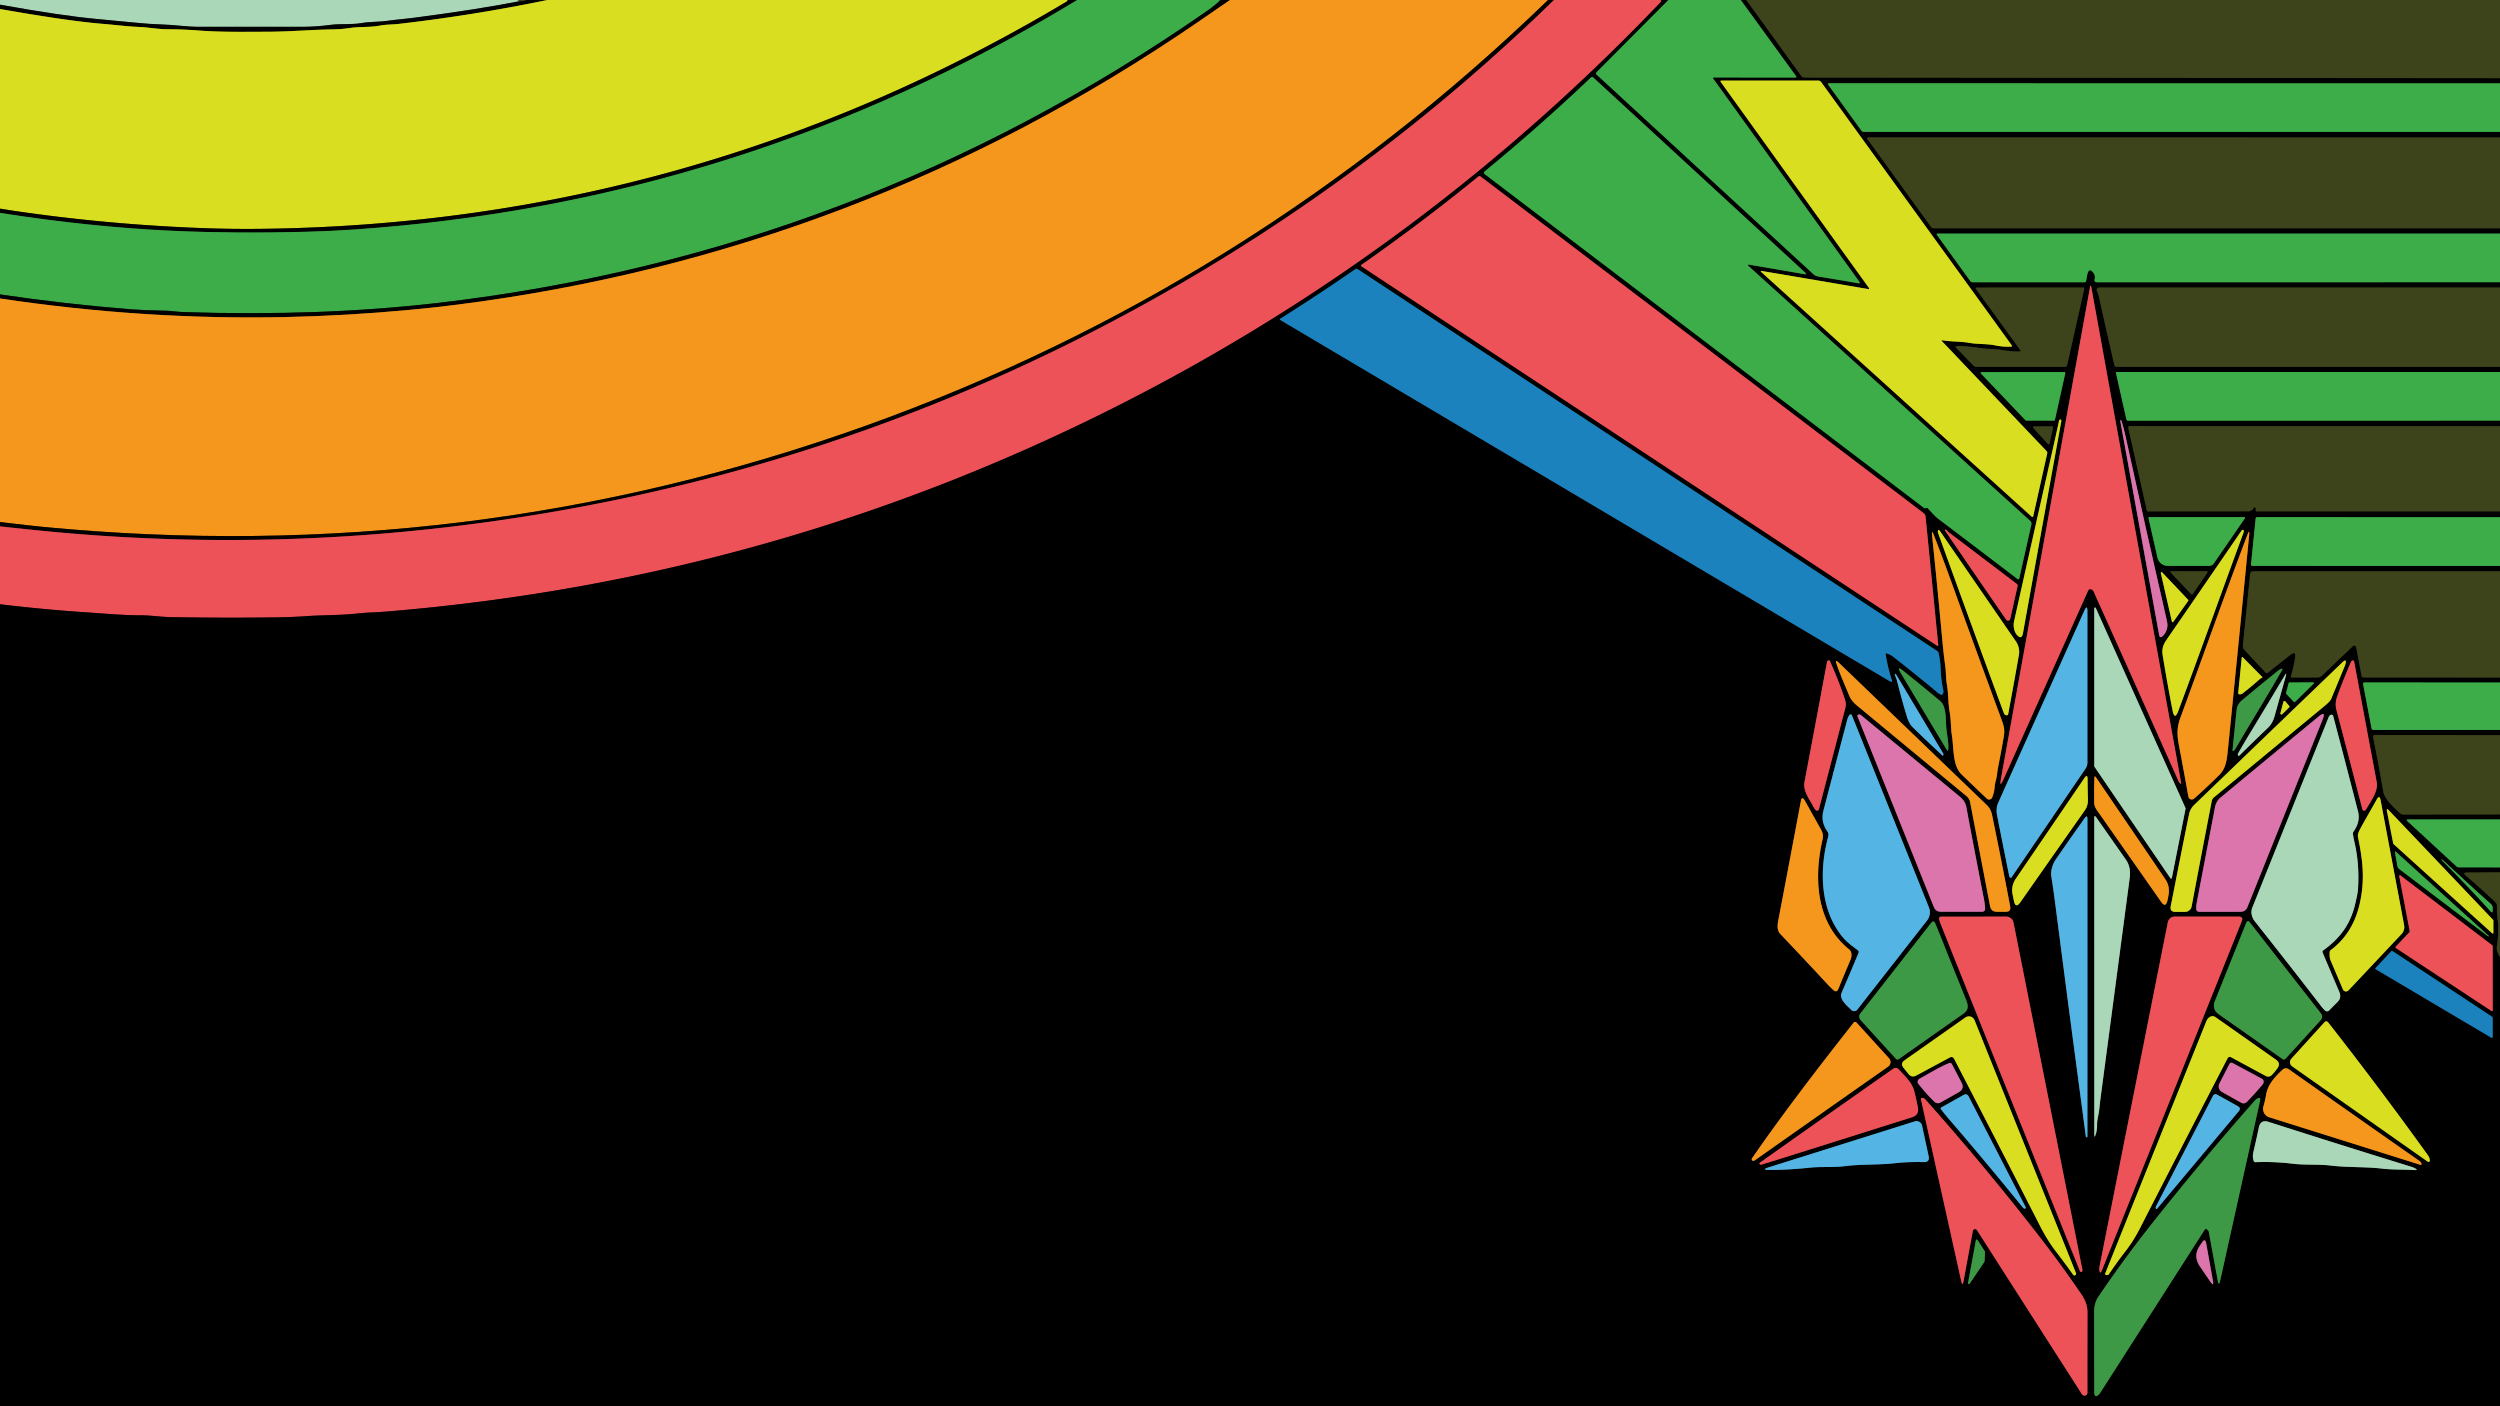 <?xml version="1.0" encoding="UTF-8" standalone="no"?>
<!DOCTYPE svg PUBLIC "-//W3C//DTD SVG 1.1//EN" "http://www.w3.org/Graphics/SVG/1.1/DTD/svg11.dtd">
<svg xmlns="http://www.w3.org/2000/svg" version="1.1" viewBox="0.00 0.00 1024.00 576.00">
<g stroke-width="2.00" fill="none" stroke-linecap="butt">
<path stroke="#738d69" vector-effect="non-scaling-stroke" d="
  M 212.00 0.00
  L 212.82 0.50"
/>
<path stroke="#556c5c" vector-effect="non-scaling-stroke" d="
  M 212.82 0.50
  Q 195.47 3.89 169.75 7.25
  Q 166.41 7.68 164.25 7.88
  Q 161.51 8.12 158.76 8.52
  C 155.18 9.04 151.72 8.83 148.21 9.43
  C 143.90 10.17 139.65 9.64 135.36 10.19
  C 131.61 10.68 127.81 10.98 124.03 10.99
  Q 103.15 11.03 81.53 10.99
  C 76.46 10.98 71.50 10.17 66.43 10.03
  Q 61.23 9.88 55.10 9.25
  Q 47.56 8.48 40.00 7.81
  Q 25.22 6.48 0.00 1.91"
/>
<path stroke="#1f220d" vector-effect="non-scaling-stroke" d="
  M 215.57 0.00
  Q 214.24 0.80 212.82 0.50"
/>
<path stroke="#6d7010" vector-effect="non-scaling-stroke" d="
  M 224.22 0.00
  Q 193.92 6.28 163.15 9.81
  C 160.62 10.10 158.12 10.00 155.60 10.49
  C 151.49 11.29 147.37 10.85 143.20 11.48
  Q 139.95 11.98 136.56 12.03
  C 127.58 12.16 118.66 12.98 109.80 13.00
  C 100.38 13.03 90.83 13.22 81.53 12.51
  Q 74.98 12.00 68.47 11.98
  C 64.67 11.97 60.82 11.19 56.93 11.04
  C 52.05 10.86 47.46 10.20 42.25 9.79
  Q 28.26 8.68 0.00 3.70"
/>
<path stroke="#6d7010" vector-effect="non-scaling-stroke" d="
  M 437.30 0.00
  Q 437.25 0.12 437.23 0.27
  A 0.43 0.41 80.2 0 1 437.02 0.58
  Q 283.98 92.05 105.50 93.75
  Q 95.38 93.84 85.51 93.52
  Q 47.33 92.25 9.51 86.91
  Q 4.72 86.24 0.00 85.45"
/>
<path stroke="#1f5725" vector-effect="non-scaling-stroke" d="
  M 441.22 0.00
  Q 304.43 83.11 144.73 94.03
  Q 135.17 94.68 124.76 94.95
  Q 96.25 95.69 71.00 94.55
  Q 36.93 93.01 0.00 87.20"
/>
<path stroke="#1f5725" vector-effect="non-scaling-stroke" d="
  M 499.85 0.00
  Q 498.15 1.88 494.28 4.57
  Q 351.40 103.89 180.12 123.99
  Q 131.63 129.67 75.02 127.82
  C 72.55 127.74 70.14 127.29 67.75 127.26
  Q 59.31 127.12 53.98 126.71
  Q 26.90 124.59 0.00 120.59"
/>
<path stroke="#7b4c0e" vector-effect="non-scaling-stroke" d="
  M 503.81 0.00
  Q 497.09 4.64 490.31 9.29
  Q 352.34 103.80 187.18 124.80
  Q 177.58 126.03 167.30 126.97
  Q 141.61 129.34 117.00 129.87
  Q 59.06 131.11 0.00 122.26"
/>
<path stroke="#7b4c0e" vector-effect="non-scaling-stroke" d="
  M 634.09 0.00
  Q 512.16 117.78 355.01 174.24
  Q 192.35 232.68 17.51 215.80
  Q 12.14 215.28 0.00 213.83"
/>
<path stroke="#77292d" vector-effect="non-scaling-stroke" d="
  M 636.53 0.00
  Q 562.17 72.39 472.32 122.60
  Q 343.62 194.53 196.47 214.27
  Q 114.25 225.30 32.25 218.76
  Q 18.51 217.67 0.00 215.61"
/>
<path stroke="#77292d" vector-effect="non-scaling-stroke" d="
  M 680.11 0.00
  L 680.39 0.21
  A 0.30 0.30 0.0 0 1 680.43 0.66
  Q 584.93 100.72 463.50 163.31
  Q 320.05 237.26 157.80 250.53
  C 153.97 250.84 150.11 250.88 146.29 251.30
  C 139.34 252.06 132.47 251.89 125.71 252.36
  Q 119.71 252.77 113.77 252.86
  Q 92.16 253.17 69.85 252.77
  C 65.78 252.69 61.61 252.02 57.51 252.02
  C 50.12 252.02 42.81 251.31 35.76 250.84
  Q 17.84 249.66 0.00 247.50"
/>
<path stroke="#1f5725" vector-effect="non-scaling-stroke" d="
  M 683.38 0.00
  L 653.85 29.71
  A 0.52 0.51 -46.1 0 0 653.86 30.45
  L 742.74 112.28
  Q 743.60 113.07 744.75 113.26
  L 761.22 116.02
  Q 762.13 116.17 761.59 115.42
  L 701.76 32.25
  Q 701.39 31.74 702.02 31.74
  L 735.28 31.75
  Q 736.07 31.75 735.60 31.11
  L 713.01 0.00"
/>
<path stroke="#1f220d" vector-effect="non-scaling-stroke" d="
  M 715.28 0.00
  L 737.81 31.13
  A 1.57 1.56 71.7 0 0 739.07 31.77
  L 1024.00 32.02"
/>
<path stroke="#1f5725" vector-effect="non-scaling-stroke" d="
  M 1024.00 34.14
  L 749.28 34.11
  Q 748.42 34.11 748.92 34.81
  L 762.44 53.53
  A 1.17 1.16 71.8 0 0 763.38 54.01
  L 1024.00 54.01"
/>
<path stroke="#1f220d" vector-effect="non-scaling-stroke" d="
  M 1024.00 56.30
  L 765.13 56.28
  A 0.38 0.37 71.8 0 0 764.83 56.88
  L 791.09 93.11
  Q 791.38 93.51 791.87 93.51
  L 1024.00 93.51"
/>
<path stroke="#1f5725" vector-effect="non-scaling-stroke" d="
  M 1024.00 95.69
  L 793.58 95.67
  A 0.32 0.31 72.2 0 0 793.33 96.17
  L 807.06 115.16
  A 1.11 1.10 -18.1 0 0 807.95 115.61
  L 853.75 115.61
  Q 854.37 115.61 854.48 115.00
  Q 854.67 113.99 854.85 112.98
  Q 855.59 108.87 857.71 112.17
  Q 858.27 113.05 857.93 114.65
  A 0.80 0.79 -84.1 0 0 858.70 115.61
  L 1024.00 115.60"
/>
<path stroke="#1f220d" vector-effect="non-scaling-stroke" d="
  M 1024.00 117.77
  L 859.80 117.76
  A 0.99 0.99 0.0 0 0 858.90 119.16
  Q 859.47 120.42 859.78 121.86
  Q 863.04 136.64 866.04 149.56
  A 0.91 0.91 0.0 0 0 866.93 150.27
  L 1024.00 150.27"
/>
<path stroke="#1f5725" vector-effect="non-scaling-stroke" d="
  M 1024.00 152.38
  L 867.07 152.38
  Q 866.63 152.38 866.72 152.81
  L 870.95 171.75
  A 0.70 0.68 83.7 0 0 871.62 172.30
  L 1024.00 172.29"
/>
<path stroke="#1f220d" vector-effect="non-scaling-stroke" d="
  M 1024.00 174.56
  L 872.28 174.53
  A 0.57 0.57 0.0 0 0 871.73 175.23
  L 879.35 209.13
  A 0.45 0.45 0.0 0 0 879.79 209.48
  Q 900.29 209.49 920.81 209.45
  Q 922.32 209.45 923.10 208.13
  Q 923.56 207.34 923.90 208.19
  Q 924.01 208.45 923.96 208.71
  Q 923.82 209.46 924.58 209.46
  L 1024.00 209.48"
/>
<path stroke="#1f5725" vector-effect="non-scaling-stroke" d="
  M 1024.00 211.85
  L 924.59 211.82
  Q 923.97 211.82 923.91 212.44
  L 922.01 231.24
  Q 921.95 231.79 922.51 231.79
  L 1024.00 231.80"
/>
<path stroke="#1f220d" vector-effect="non-scaling-stroke" d="
  M 1024.00 233.98
  L 922.99 233.99
  Q 921.77 233.99 921.64 235.21
  L 918.69 264.33
  A 2.46 2.44 -63.9 0 0 919.34 266.25
  L 928.02 275.51
  Q 928.41 275.92 928.86 275.57
  L 938.19 268.20
  Q 940.45 266.41 940.07 269.27
  Q 939.65 272.52 938.36 276.97
  Q 938.20 277.51 938.76 277.51
  L 949.24 277.50
  A 2.62 2.59 23.1 0 0 951.03 276.79
  L 963.75 264.65
  A 0.80 0.79 62.9 0 1 965.08 265.08
  L 967.31 276.86
  A 0.78 0.77 84.6 0 0 968.07 277.49
  L 1024.00 277.51"
/>
<path stroke="#1f5725" vector-effect="non-scaling-stroke" d="
  M 1024.00 279.57
  L 968.56 279.54
  Q 967.80 279.54 967.94 280.29
  L 971.39 298.37
  Q 971.51 298.97 972.12 298.97
  L 1024.00 298.98"
/>
<path stroke="#1f220d" vector-effect="non-scaling-stroke" d="
  M 1024.00 301.11
  L 972.74 301.07
  A 0.74 0.74 0.0 0 0 972.02 301.96
  Q 974.06 312.03 976.17 324.17
  C 976.75 327.50 980.75 330.98 983.03 333.08
  Q 983.62 333.63 984.42 333.63
  L 1024.00 333.59"
/>
<path stroke="#1f5725" vector-effect="non-scaling-stroke" d="
  M 1024.00 335.66
  L 986.42 335.65
  Q 985.32 335.65 986.13 336.39
  L 1006.21 354.91
  A 1.30 1.25 65.5 0 0 1007.07 355.25
  L 1024.00 355.28"
/>
<path stroke="#1f220d" vector-effect="non-scaling-stroke" d="
  M 1024.00 357.30
  L 1010.47 357.38
  Q 1008.55 357.40 1010.01 358.65
  Q 1017.00 364.66 1022.12 369.54
  A 2.03 1.99 -69.3 0 1 1022.74 370.95
  C 1022.77 372.52 1022.65 374.11 1022.90 375.68
  Q 1023.72 380.82 1022.73 387.51
  Q 1022.41 389.63 1024.00 392.02"
/>
<path stroke="#1f5725" vector-effect="non-scaling-stroke" d="
  M 716.00 108.59
  Q 716.00 108.32 716.26 108.37
  L 739.10 112.30
  Q 740.31 112.51 739.41 111.68
  L 652.57 31.72
  A 0.66 0.65 -45.3 0 0 651.67 31.73
  Q 631.01 51.41 608.13 70.21
  A 0.71 0.71 0.0 0 0 608.15 71.33
  L 788.12 208.07
  A 0.60 0.59 -37.0 0 0 788.71 208.15
  L 788.99 208.05
  Q 789.38 207.90 789.66 208.21
  Q 792.67 211.57 793.81 212.43
  Q 810.13 224.77 826.42 237.19
  A 0.42 0.42 0.0 0 0 827.08 236.95
  L 832.05 214.83
  A 1.52 1.51 -62.7 0 0 831.59 213.38
  Q 776.36 163.41 716.17 108.95
  Q 716.01 108.81 716.00 108.59"
/>
<path stroke="#6d7010" vector-effect="non-scaling-stroke" d="
  M 765.14 118.39
  L 721.75 111.02
  Q 720.80 110.86 721.51 111.50
  L 832.10 211.55
  Q 832.66 212.06 832.83 211.31
  L 838.53 185.74
  Q 838.66 185.16 838.25 184.74
  L 795.46 139.79
  Q 794.97 139.28 795.67 139.39
  C 799.37 140.01 803.00 139.80 806.74 140.45
  C 810.27 141.07 813.78 140.75 817.32 141.48
  Q 820.44 142.13 823.65 141.98
  Q 824.37 141.94 823.94 141.36
  L 745.93 33.60
  A 1.44 1.41 71.7 0 0 744.78 33.01
  L 705.21 33.01
  Q 704.42 33.01 704.88 33.65
  L 765.46 117.86
  Q 765.94 118.53 765.14 118.39"
/>
<path stroke="#77292d" vector-effect="non-scaling-stroke" d="
  M 557.71 109.13
  L 793.49 264.51
  A 0.28 0.27 -76.2 0 0 793.91 264.25
  L 788.71 211.60
  A 2.00 1.98 16.3 0 0 787.94 210.21
  L 606.45 72.31
  Q 605.97 71.95 605.51 72.33
  Q 582.63 91.00 557.70 108.45
  Q 557.21 108.80 557.71 109.13"
/>
<path stroke="#0e415f" vector-effect="non-scaling-stroke" d="
  M 772.68 267.61
  Q 774.31 268.09 775.65 269.14
  Q 784.77 276.28 794.14 284.08
  Q 794.55 284.42 795.07 284.51
  Q 795.99 284.66 796.02 283.15
  A 1.80 1.57 -55.1 0 0 795.98 282.78
  Q 795.01 278.27 794.87 273.83
  Q 794.78 270.86 794.07 267.57
  Q 793.94 266.98 793.43 266.64
  L 556.18 110.31
  Q 555.62 109.94 555.06 110.32
  Q 539.89 120.81 524.39 130.56
  A 0.29 0.29 0.0 0 0 524.40 131.06
  L 774.03 279.01
  Q 775.31 279.77 774.84 278.36
  Q 773.24 273.49 772.34 267.91
  A 0.27 0.26 -86.0 0 1 772.68 267.61"
/>
<path stroke="#77292d" vector-effect="non-scaling-stroke" d="
  M 856.31 241.32
  Q 857.17 241.46 857.52 242.23
  Q 874.40 279.72 892.43 320.20
  Q 892.59 320.54 892.88 320.79
  Q 893.52 321.34 893.37 320.50
  L 856.62 117.76
  Q 856.33 116.18 856.05 117.76
  L 819.64 318.68
  Q 818.80 323.29 820.72 319.01
  L 855.33 241.85
  A 0.92 0.92 0.0 0 1 856.31 241.32"
/>
<path stroke="#1f220d" vector-effect="non-scaling-stroke" d="
  M 827.36 143.95
  C 823.30 144.18 819.57 143.09 815.53 142.94
  C 810.97 142.78 806.33 141.57 801.54 141.78
  Q 800.64 141.82 801.26 142.47
  L 808.38 149.82
  A 1.46 1.45 67.6 0 0 809.42 150.26
  L 845.76 150.26
  A 0.98 0.98 0.0 0 0 846.72 149.49
  L 853.70 118.41
  Q 853.84 117.76 853.18 117.76
  L 809.51 117.79
  A 0.28 0.28 0.0 0 0 809.28 118.24
  L 827.57 143.50
  Q 827.88 143.92 827.36 143.95"
/>
<path stroke="#1f5725" vector-effect="non-scaling-stroke" d="
  M 845.95 152.82
  A 0.35 0.35 0.0 0 0 845.60 152.39
  L 811.68 152.42
  A 0.35 0.35 0.0 0 0 811.42 153.01
  L 829.67 172.17
  A 0.35 0.35 0.0 0 0 829.92 172.28
  L 841.34 172.29
  A 0.35 0.35 0.0 0 0 841.68 172.02
  L 845.95 152.82"
/>
<path stroke="#6d7010" vector-effect="non-scaling-stroke" d="
  M 840.61 184.92
  Q 832.84 219.28 824.95 254.55
  C 824.55 256.34 824.97 258.75 826.12 260.04
  Q 828.07 262.24 828.60 259.35
  Q 836.66 214.67 844.33 172.40
  Q 844.38 172.13 844.17 171.96
  A 0.46 0.46 0.0 0 0 843.42 172.22
  Q 842.08 178.43 840.61 184.92"
/>
<path stroke="#6e3b56" vector-effect="non-scaling-stroke" d="
  M 870.73 179.16
  Q 869.87 175.25 868.93 172.28
  Q 868.86 172.07 868.65 172.12
  L 868.64 172.13
  Q 868.43 172.18 868.46 172.40
  Q 876.39 216.08 884.39 260.14
  Q 884.65 261.58 885.75 260.62
  Q 886.64 259.86 887.16 258.74
  Q 888.13 256.72 887.62 254.54
  Q 879.67 220.02 870.73 179.16"
/>
<path stroke="#1f220d" vector-effect="non-scaling-stroke" d="
  M 833.03 174.67
  A 0.34 0.34 0.0 0 0 832.79 175.24
  L 838.89 181.91
  A 0.34 0.34 0.0 0 0 839.47 181.76
  L 840.93 175.03
  A 0.34 0.34 0.0 0 0 840.59 174.61
  L 833.03 174.67"
/>
<path stroke="#1f5725" vector-effect="non-scaling-stroke" d="
  M 906.81 230.74
  L 919.45 212.35
  Q 919.83 211.81 919.16 211.81
  L 880.44 211.82
  Q 879.94 211.82 880.05 212.30
  L 883.70 228.41
  A 4.31 4.30 83.6 0 0 887.90 231.77
  L 904.79 231.79
  Q 906.08 231.80 906.81 230.74"
/>
<path stroke="#77292d" vector-effect="non-scaling-stroke" d="
  M 823.39 253.50
  L 826.40 240.07
  A 0.87 0.86 -64.8 0 0 826.08 239.18
  Q 811.77 228.31 798.28 218.10
  Q 797.95 217.85 797.70 217.52
  Q 797.37 217.08 797.12 217.00
  Q 796.29 216.75 796.78 217.46
  Q 809.12 235.53 821.73 253.82
  A 0.92 0.92 0.0 0 0 823.39 253.50"
/>
<path stroke="#6d7010" vector-effect="non-scaling-stroke" d="
  M 892.23 291.19
  C 901.33 266.87 910.01 242.37 919.00 218.00
  Q 919.12 217.68 919.02 217.34
  A 0.44 0.44 0.0 0 0 918.24 217.22
  Q 902.95 239.55 887.33 262.19
  C 885.87 264.32 885.46 266.07 885.85 268.46
  Q 887.77 280.23 889.89 291.00
  Q 890.72 295.22 892.23 291.19"
/>
<path stroke="#6d7010" vector-effect="non-scaling-stroke" d="
  M 794.00 218.75
  C 802.77 242.97 811.81 267.81 820.81 292.16
  A 1.28 1.27 -3.8 0 0 821.73 292.96
  Q 822.43 293.11 822.57 292.39
  Q 824.84 280.22 826.96 268.13
  C 827.28 266.36 826.81 264.33 825.78 262.83
  Q 810.48 240.64 794.69 217.65
  Q 793.79 216.33 793.74 217.93
  Q 793.74 218.02 794.00 218.75"
/>
<path stroke="#7b4c0e" vector-effect="non-scaling-stroke" d="
  M 799.38 238.66
  Q 795.83 228.80 792.13 219.24
  Q 791.09 216.55 791.39 219.42
  Q 793.65 241.29 795.63 262.79
  Q 796.11 268.03 796.74 272.42
  C 797.13 275.13 796.99 277.88 797.48 280.60
  C 798.14 284.33 797.90 287.96 798.58 291.63
  C 799.19 294.94 799.01 298.25 799.54 301.51
  C 800.29 306.14 799.73 313.57 803.38 317.12
  Q 808.62 322.20 813.82 327.12
  A 1.35 1.35 0.0 0 0 816.00 326.64
  Q 816.85 324.50 817.02 322.23
  C 817.16 320.42 817.80 318.96 818.00 317.17
  Q 818.21 315.29 818.59 313.37
  Q 819.76 307.52 820.77 301.60
  C 821.19 299.13 820.83 297.48 820.02 295.27
  Q 809.54 266.82 799.38 238.66"
/>
<path stroke="#7b4c0e" vector-effect="non-scaling-stroke" d="
  M 920.53 219.09
  C 911.17 243.74 902.42 268.67 893.08 294.00
  C 891.51 298.27 891.74 301.30 892.55 305.57
  Q 894.61 316.49 896.37 326.31
  A 1.41 1.41 0.0 0 0 898.69 327.12
  Q 904.00 322.44 909.10 317.34
  C 911.75 314.70 912.13 311.10 912.50 307.50
  Q 916.94 263.44 921.25 219.26
  Q 921.53 216.47 920.53 219.09"
/>
<path stroke="#1f220d" vector-effect="non-scaling-stroke" d="
  M 904.17 234.53
  A 0.34 0.34 0.0 0 0 903.89 234.00
  L 889.38 233.97
  A 0.34 0.34 0.0 0 0 889.14 234.55
  L 897.56 243.43
  A 0.34 0.34 0.0 0 0 898.09 243.39
  L 904.17 234.53"
/>
<path stroke="#6d7010" vector-effect="non-scaling-stroke" d="
  M 889.62 254.62
  A 0.31 0.31 0.0 0 0 890.17 254.73
  L 896.31 246.08
  A 0.31 0.31 0.0 0 0 896.28 245.69
  L 885.60 234.43
  A 0.31 0.31 0.0 0 0 885.07 234.71
  L 889.62 254.62"
/>
<path stroke="#556c5c" vector-effect="non-scaling-stroke" d="
  M 858.43 249.03
  A 0.32 0.32 0.0 0 0 857.82 249.17
  L 857.82 313.86
  A 0.32 0.32 0.0 0 0 857.88 314.04
  L 889.01 359.73
  A 0.32 0.32 0.0 0 0 889.59 359.61
  L 895.22 331.21
  A 0.32 0.32 0.0 0 0 895.20 331.02
  L 858.43 249.03"
/>
<path stroke="#2a5b72" vector-effect="non-scaling-stroke" d="
  M 853.72 250.20
  Q 836.30 289.03 818.43 328.91
  C 817.76 330.42 817.68 332.27 818.00 333.89
  Q 820.34 345.84 822.96 358.72
  Q 823.04 359.14 823.34 359.44
  A 0.38 0.37 39.5 0 0 823.91 359.39
  L 854.24 314.81
  A 4.35 4.32 -28.0 0 0 855.00 312.36
  L 855.00 250.48
  Q 855.00 247.34 853.72 250.20"
/>
<path stroke="#6d7010" vector-effect="non-scaling-stroke" d="
  M 926.19 277.77
  Q 926.34 277.72 926.49 277.65
  Q 926.81 277.48 926.55 277.22
  L 918.72 269.29
  Q 918.27 268.83 918.21 269.47
  L 916.78 283.77
  Q 916.72 284.37 917.33 284.40
  Q 918.05 284.44 918.63 283.99
  Q 922.32 281.10 925.84 277.96
  Q 925.99 277.83 926.19 277.77"
/>
<path stroke="#77292d" vector-effect="non-scaling-stroke" d="
  M 742.78 330.46
  Q 743.22 331.29 743.72 331.81
  A 0.77 0.77 0.0 0 0 745.02 331.47
  L 755.86 289.95
  Q 756.28 288.34 755.77 286.75
  Q 753.35 279.35 749.86 271.54
  Q 749.72 271.23 749.63 270.90
  Q 749.51 270.49 749.08 270.50
  A 0.76 0.76 0.0 0 0 748.34 271.13
  Q 743.93 294.95 739.12 320.31
  C 738.44 323.93 741.09 327.26 742.78 330.46"
/>
<path stroke="#77292d" vector-effect="non-scaling-stroke" d="
  M 962.93 271.20
  C 960.94 275.81 959.02 280.57 957.36 285.14
  Q 956.29 288.07 956.98 290.68
  Q 962.50 311.59 967.59 331.34
  Q 967.85 332.36 968.79 331.88
  Q 969.05 331.75 969.49 330.98
  C 971.27 327.84 974.19 324.01 973.50 320.32
  Q 968.82 295.44 964.24 270.89
  A 0.45 0.45 0.0 0 0 963.66 270.54
  Q 963.14 270.71 962.93 271.20"
/>
<path stroke="#7b4c0e" vector-effect="non-scaling-stroke" d="
  M 752.23 271.92
  C 753.69 276.16 755.75 280.83 757.44 284.93
  Q 758.34 287.10 760.56 288.94
  Q 783.08 307.57 805.48 326.08
  A 4.29 4.23 14.6 0 1 806.96 328.56
  L 815.13 371.15
  Q 815.57 373.45 817.91 373.46
  L 821.50 373.47
  Q 823.78 373.49 823.36 371.24
  Q 819.61 351.49 815.92 333.68
  Q 815.43 331.32 813.73 329.69
  Q 784.33 301.42 753.09 271.37
  Q 751.52 269.86 752.23 271.92"
/>
<path stroke="#6d7010" vector-effect="non-scaling-stroke" d="
  M 960.19 273.34
  Q 960.65 272.21 960.67 272.13
  Q 961.39 269.42 959.37 271.36
  Q 930.17 299.42 898.81 329.63
  Q 897.10 331.27 896.65 333.47
  Q 894.55 343.63 889.14 371.19
  Q 888.68 373.50 891.03 373.50
  L 895.00 373.50
  A 2.75 2.75 0.0 0 0 897.69 371.26
  Q 901.34 351.84 905.92 328.15
  Q 906.10 327.19 906.83 326.59
  Q 928.55 308.66 952.28 289.04
  Q 954.44 287.25 954.85 286.28
  Q 957.57 279.73 960.19 273.34"
/>
<path stroke="#1f4d23" vector-effect="non-scaling-stroke" d="
  M 778.56 275.68
  L 797.29 306.98
  Q 797.93 308.05 798.02 306.81
  C 798.23 303.83 797.40 300.88 797.18 297.90
  C 796.99 295.17 797.30 289.33 794.83 287.26
  Q 786.95 280.65 779.59 274.78
  Q 776.59 272.38 778.56 275.68"
/>
<path stroke="#1f4d23" vector-effect="non-scaling-stroke" d="
  M 915.41 307.05
  C 921.84 296.05 928.53 285.32 934.72 274.51
  Q 935.24 273.60 934.28 274.02
  Q 933.53 274.35 932.90 274.86
  Q 925.58 280.76 918.27 286.87
  Q 916.36 288.46 916.13 290.65
  Q 915.29 298.65 914.46 307.14
  Q 914.39 307.87 915.00 307.47
  Q 915.26 307.31 915.41 307.05"
/>
<path stroke="#2a5b72" vector-effect="non-scaling-stroke" d="
  M 777.05 278.94
  Q 778.86 286.28 781.11 293.65
  C 781.54 295.05 782.39 296.86 783.28 297.72
  Q 789.53 303.81 795.64 309.46
  A 0.19 0.19 0.0 0 0 795.95 309.38
  Q 796.11 308.95 795.88 308.56
  Q 786.40 292.58 776.58 276.15
  Q 776.50 276.03 776.35 276.02
  Q 776.18 276.01 776.14 276.29
  Q 776.13 276.41 776.17 276.52
  C 776.47 277.37 776.83 278.05 777.05 278.94"
/>
<path stroke="#556c5c" vector-effect="non-scaling-stroke" d="
  M 921.56 300.38
  Q 919.13 304.37 916.78 308.51
  Q 916.51 308.98 916.69 309.38
  A 0.35 0.34 -34.3 0 0 917.25 309.48
  Q 923.42 303.36 928.85 298.21
  Q 930.82 296.34 931.63 293.45
  Q 933.93 285.25 936.23 277.05
  Q 936.80 275.01 935.72 276.84
  Q 929.53 287.26 921.56 300.38"
/>
<path stroke="#1f5725" vector-effect="non-scaling-stroke" d="
  M 947.64 280.05
  A 0.33 0.33 0.0 0 0 947.40 279.49
  L 937.74 279.55
  A 0.33 0.33 0.0 0 0 937.43 279.80
  L 936.37 283.90
  A 0.33 0.33 0.0 0 0 936.45 284.21
  L 939.57 287.49
  A 0.33 0.33 0.0 0 0 940.04 287.50
  L 947.64 280.05"
/>
<path stroke="#6d7010" vector-effect="non-scaling-stroke" d="
  M 937.63 289.76
  A 0.45 0.45 0.0 0 0 937.65 289.14
  L 936.07 287.30
  A 0.45 0.45 0.0 0 0 935.29 287.47
  L 934.06 292.08
  A 0.45 0.45 0.0 0 0 934.81 292.52
  L 937.63 289.76"
/>
<path stroke="#2a5b72" vector-effect="non-scaling-stroke" d="
  M 761.24 390.36
  Q 757.86 398.48 754.32 406.67
  C 753.17 409.31 756.65 411.98 758.30 413.68
  A 1.63 1.62 41.8 0 0 760.74 413.55
  L 789.33 377.02
  A 5.42 5.39 -37.1 0 0 790.09 371.68
  L 758.53 292.98
  A 0.58 0.57 -38.4 0 0 757.53 292.87
  Q 756.91 293.75 756.64 294.78
  Q 751.56 314.11 746.86 332.15
  Q 745.71 336.53 748.47 340.50
  Q 749.16 341.50 748.84 342.69
  C 745.12 356.29 745.40 372.87 755.03 384.16
  C 756.72 386.15 758.89 387.62 760.94 389.21
  Q 761.53 389.67 761.24 390.36"
/>
<path stroke="#6e3b56" vector-effect="non-scaling-stroke" d="
  M 792.09 371.48
  Q 792.88 373.45 795.00 373.45
  L 811.75 373.45
  Q 813.20 373.45 813.10 372.00
  Q 812.97 370.03 812.58 368.04
  Q 809.00 349.75 805.41 330.58
  C 805.03 328.56 803.95 327.30 802.40 326.03
  Q 782.34 309.49 762.29 292.95
  C 761.98 292.69 761.54 292.60 761.15 292.73
  A 0.52 0.52 0.0 0 0 760.83 293.42
  L 792.09 371.48"
/>
<path stroke="#6e3b56" vector-effect="non-scaling-stroke" d="
  M 920.55 371.54
  L 951.32 294.78
  Q 952.89 290.87 949.64 293.55
  Q 930.60 309.23 909.65 326.59
  Q 907.74 328.17 907.27 330.62
  Q 903.64 349.60 899.83 369.49
  Q 899.56 370.88 899.57 372.29
  A 1.19 1.18 89.8 0 0 900.75 373.47
  L 917.71 373.46
  Q 919.78 373.46 920.55 371.54"
/>
<path stroke="#556c5c" vector-effect="non-scaling-stroke" d="
  M 951.60 389.28
  C 958.45 384.36 962.85 378.52 964.74 370.04
  C 965.19 368.04 965.73 365.99 965.85 363.96
  Q 966.47 353.89 964.41 345.06
  Q 963.99 343.23 963.77 341.65
  A 1.44 1.42 58.6 0 1 964.01 340.63
  Q 966.91 336.51 965.84 332.34
  Q 960.90 313.10 955.69 293.33
  A 0.79 0.79 0.0 0 0 954.41 292.93
  Q 953.99 293.30 953.79 293.82
  Q 938.82 331.21 922.56 371.72
  C 921.78 373.64 922.34 375.81 923.58 377.39
  Q 937.93 395.51 950.67 412.03
  Q 951.44 413.03 952.31 413.90
  A 1.20 1.19 -45.2 0 0 954.01 413.89
  Q 955.66 412.20 957.55 410.31
  C 958.71 409.14 958.79 407.70 958.17 406.27
  Q 954.76 398.27 951.35 390.18
  Q 951.11 389.63 951.60 389.28"
/>
<path stroke="#6d7010" vector-effect="non-scaling-stroke" d="
  M 853.74 318.75
  L 825.61 360.03
  A 8.20 8.19 -33.6 0 0 824.35 366.28
  Q 824.74 368.22 824.90 368.97
  Q 825.58 372.35 827.56 369.52
  Q 840.87 350.51 854.04 331.76
  Q 855.29 329.99 855.21 327.37
  Q 855.08 322.88 855.07 319.16
  Q 855.07 316.81 853.74 318.75"
/>
<path stroke="#7b4c0e" vector-effect="non-scaling-stroke" d="
  M 888.32 365.94
  Q 888.71 362.77 886.92 360.14
  L 858.55 318.45
  Q 857.89 317.48 857.85 318.66
  Q 857.70 323.41 857.78 328.67
  Q 857.80 330.28 858.78 331.68
  Q 872.61 351.32 885.22 369.41
  Q 887.02 372.00 887.77 368.93
  Q 888.13 367.45 888.32 365.94"
/>
<path stroke="#6d7010" vector-effect="non-scaling-stroke" d="
  M 973.50 327.48
  C 971.24 331.57 968.76 335.73 966.55 339.88
  Q 965.59 341.68 965.84 342.89
  C 967.75 352.14 968.68 359.71 966.76 369.15
  Q 964.13 382.10 954.68 389.16
  A 1.12 1.11 -17.5 0 0 954.23 390.01
  C 954.19 391.18 954.15 392.29 954.62 393.39
  Q 957.07 399.15 959.66 405.26
  A 1.37 1.37 0.0 0 0 961.92 405.67
  L 983.67 382.59
  A 4.19 4.18 -28.8 0 0 984.73 378.96
  L 975.09 327.74
  Q 974.65 325.42 973.50 327.48"
/>
<path stroke="#7b4c0e" vector-effect="non-scaling-stroke" d="
  M 752.97 405.09
  Q 755.37 399.24 757.95 393.15
  C 758.52 391.80 758.67 389.89 757.40 388.87
  C 743.93 378.03 742.83 359.82 746.52 343.81
  C 746.84 342.40 746.64 341.19 745.95 339.94
  Q 742.54 333.77 738.97 327.45
  Q 738.80 327.15 738.49 327.03
  A 0.54 0.53 -73.8 0 0 737.77 327.43
  Q 733.31 351.23 728.61 375.84
  C 728.20 378.01 727.49 380.75 729.23 382.57
  Q 739.16 393.00 748.70 403.32
  Q 749.81 404.52 751.00 405.55
  Q 752.31 406.69 752.97 405.09"
/>
<path stroke="#6d7010" vector-effect="non-scaling-stroke" d="
  M 978.14 331.56
  A 0.30 0.30 0.0 0 0 977.62 331.83
  L 980.27 345.53
  A 0.30 0.30 0.0 0 0 980.36 345.70
  L 1020.80 382.28
  A 0.30 0.30 0.0 0 0 1021.30 382.06
  L 1021.28 377.02
  A 0.30 0.30 0.0 0 0 1021.20 376.81
  L 978.14 331.56"
/>
<path stroke="#556c5c" vector-effect="non-scaling-stroke" d="
  M 857.83 464.93
  Q 857.83 466.16 858.27 465.01
  Q 859.01 463.06 858.96 460.79
  C 858.92 458.45 859.69 456.44 859.88 454.17
  Q 860.01 452.50 860.24 450.83
  Q 866.50 403.88 872.34 359.49
  Q 872.91 355.17 870.78 352.14
  Q 864.79 343.64 858.59 334.76
  Q 857.82 333.66 857.82 335.00
  L 857.83 464.93"
/>
<path stroke="#2a5b72" vector-effect="non-scaling-stroke" d="
  M 842.05 352.02
  C 840.74 353.94 839.84 356.72 840.22 359.00
  Q 840.96 363.50 841.58 368.31
  Q 847.59 415.09 854.38 465.62
  Q 854.41 465.82 854.61 465.80
  L 854.86 465.79
  Q 855.00 465.78 855.00 465.64
  L 855.01 335.52
  Q 855.01 333.54 853.86 335.15
  Q 847.65 343.88 842.05 352.02"
/>
<path stroke="#1f5725" vector-effect="non-scaling-stroke" d="
  M 1019.38 383.48
  Q 1019.45 383.39 1019.37 383.32
  Q 1000.40 366.18 981.45 348.98
  Q 980.86 348.44 981.00 349.23
  L 981.97 354.72
  A 1.95 1.92 -76.6 0 0 982.71 355.94
  Q 1000.44 369.42 1019.12 383.51
  Q 1019.26 383.62 1019.37 383.48
  L 1019.38 383.48"
/>
<path stroke="#1f5725" vector-effect="non-scaling-stroke" d="
  M 1020.02 370.04
  C 1013.33 364.20 1006.79 357.92 1000.34 352.06
  Q 1000.23 351.96 1000.13 352.06
  L 1000.13 352.07
  Q 1000.01 352.20 1000.13 352.32
  Q 1010.44 362.57 1020.22 373.37
  Q 1020.92 374.15 1020.97 373.10
  C 1021.04 371.77 1021.15 371.02 1020.02 370.04"
/>
<path stroke="#77292d" vector-effect="non-scaling-stroke" d="
  M 983.20 358.58
  A 0.30 0.30 0.0 0 0 982.73 358.88
  L 987.04 381.49
  A 0.30 0.30 0.0 0 1 986.96 381.75
  L 981.25 387.81
  A 0.30 0.30 0.0 0 0 981.30 388.27
  L 1020.54 414.11
  A 0.30 0.30 0.0 0 0 1021.01 413.86
  L 1020.99 387.47
  A 0.30 0.30 0.0 0 0 1020.87 387.23
  L 983.20 358.58"
/>
<path stroke="#77292d" vector-effect="non-scaling-stroke" d="
  M 794.92 378.52
  C 813.83 425.94 832.87 473.06 851.95 520.67
  A 0.52 0.51 -37.0 0 0 852.83 520.79
  Q 853.03 520.53 852.97 520.21
  Q 838.91 449.18 824.72 377.85
  A 2.99 2.99 0.0 0 0 821.79 375.45
  L 795.00 375.46
  A 0.75 0.75 0.0 0 0 794.26 376.34
  Q 794.44 377.31 794.92 378.52"
/>
<path stroke="#77292d" vector-effect="non-scaling-stroke" d="
  M 860.90 520.39
  L 918.22 377.34
  Q 918.98 375.45 916.95 375.45
  L 890.75 375.45
  A 2.86 2.85 -84.3 0 0 887.95 377.75
  Q 874.18 447.05 859.96 518.83
  Q 859.82 519.56 859.92 520.28
  Q 860.20 522.14 860.90 520.39"
/>
<path stroke="#1f4d23" vector-effect="non-scaling-stroke" d="
  M 794.08 381.60
  Q 793.36 379.79 792.52 377.91
  A 0.77 0.76 -38.3 0 0 791.22 377.76
  L 762.15 414.94
  Q 760.92 416.51 762.27 417.99
  L 776.56 433.69
  A 0.88 0.88 0.0 0 0 777.71 433.82
  Q 790.89 424.54 804.27 415.15
  C 806.90 413.30 805.94 411.09 804.96 408.67
  Q 799.30 394.71 794.08 381.60"
/>
<path stroke="#1f4d23" vector-effect="non-scaling-stroke" d="
  M 920.15 377.78
  L 907.11 410.31
  A 4.17 4.16 28.5 0 0 908.58 415.27
  L 934.94 433.80
  A 0.91 0.90 38.7 0 0 936.14 433.67
  L 950.62 417.77
  A 2.02 2.02 0.0 0 0 950.71 415.17
  L 921.35 377.61
  A 0.70 0.70 0.0 0 0 920.15 377.78"
/>
<path stroke="#0e415f" vector-effect="non-scaling-stroke" d="
  M 1020.43 425.03
  A 0.37 0.37 0.0 0 0 1020.99 424.71
  L 1020.99 416.82
  A 0.37 0.37 0.0 0 0 1020.82 416.51
  L 979.95 389.56
  A 0.37 0.37 0.0 0 0 979.48 389.62
  L 973.07 396.46
  A 0.37 0.37 0.0 0 0 973.16 397.03
  L 1020.43 425.03"
/>
<path stroke="#6d7010" vector-effect="non-scaling-stroke" d="
  M 799.98 433.17
  Q 800.23 433.37 800.39 433.66
  Q 818.73 469.05 835.44 501.83
  Q 838.63 508.07 841.97 512.42
  Q 845.73 517.30 849.17 522.14
  A 0.64 0.63 59.6 0 0 849.96 522.35
  Q 850.55 522.06 850.31 521.45
  Q 829.73 470.12 808.77 417.87
  A 2.49 2.49 0.0 0 0 805.03 416.76
  L 780.16 434.26
  Q 778.26 435.59 779.71 437.40
  L 781.72 439.90
  Q 783.03 441.53 784.88 440.54
  L 798.76 433.08
  A 1.15 1.14 -40.7 0 1 799.98 433.17"
/>
<path stroke="#6d7010" vector-effect="non-scaling-stroke" d="
  M 912.44 433.44
  A 1.00 1.00 0.0 0 1 913.81 433.02
  L 927.94 440.65
  Q 929.45 441.47 930.64 440.22
  Q 931.88 438.92 932.85 437.54
  Q 934.28 435.49 932.24 434.06
  L 907.41 416.59
  A 2.00 1.99 47.6 0 0 905.27 416.49
  Q 904.20 417.11 903.75 418.25
  Q 881.87 472.75 862.34 521.53
  Q 862.12 522.06 862.67 522.22
  Q 862.81 522.26 862.99 522.27
  Q 863.54 522.29 863.88 521.79
  Q 867.16 516.94 870.70 512.37
  Q 873.86 508.30 876.64 502.87
  Q 894.64 467.75 912.44 433.44"
/>
<path stroke="#6d7010" vector-effect="non-scaling-stroke" d="
  M 994.42 473.12
  Q 974.43 445.33 953.55 418.70
  A 0.91 0.91 0.0 0 0 952.16 418.65
  L 938.53 433.68
  A 2.08 2.08 0.0 0 0 938.88 436.77
  L 994.43 475.83
  A 0.54 0.54 0.0 0 0 995.27 475.33
  Q 995.14 474.12 994.42 473.12"
/>
<path stroke="#7b4c0e" vector-effect="non-scaling-stroke" d="
  M 759.28 418.85
  C 744.16 438.05 730.03 456.51 717.63 474.44
  Q 717.34 474.86 717.65 475.26
  Q 717.81 475.46 718.08 475.46
  Q 718.48 475.46 718.81 475.23
  Q 744.95 456.82 773.38 436.88
  A 2.28 2.28 0.0 0 0 773.75 433.48
  L 760.40 418.81
  A 0.74 0.73 -46.9 0 0 759.28 418.85"
/>
<path stroke="#6e3b56" vector-effect="non-scaling-stroke" d="
  M 798.27 435.50
  C 794.27 437.11 790.24 439.68 786.34 441.78
  Q 785.80 442.07 785.56 442.63
  A 1.24 1.24 0.0 0 0 785.73 443.89
  Q 788.91 447.93 792.33 451.28
  A 2.06 2.05 52.6 0 0 794.77 451.61
  L 802.25 447.41
  Q 804.77 446.00 803.44 443.43
  L 799.56 435.97
  Q 799.13 435.15 798.27 435.50"
/>
<path stroke="#6e3b56" vector-effect="non-scaling-stroke" d="
  M 926.75 442.01
  L 914.54 435.46
  Q 913.61 434.96 913.13 435.90
  L 909.08 443.79
  A 2.61 2.61 0.0 0 0 910.13 447.27
  L 918.04 451.69
  A 1.89 1.87 -53.1 0 0 920.30 451.36
  Q 923.85 447.71 926.76 444.20
  Q 927.58 443.21 926.84 442.10
  A 0.20 0.20 0.0 0 0 926.75 442.01"
/>
<path stroke="#77292d" vector-effect="non-scaling-stroke" d="
  M 721.48 477.03
  C 742.66 470.47 762.64 464.07 783.17 457.63
  Q 786.15 456.69 785.57 453.62
  Q 784.96 450.40 784.08 446.93
  C 783.17 443.32 780.25 440.79 777.79 438.10
  Q 776.70 436.90 775.37 437.83
  Q 747.55 457.33 721.09 476.08
  Q 720.20 476.71 721.18 477.03
  A 0.47 0.47 0.0 0 0 721.48 477.03"
/>
<path stroke="#7b4c0e" vector-effect="non-scaling-stroke" d="
  M 928.17 448.49
  Q 927.78 450.93 927.11 453.14
  A 3.62 3.62 0.0 0 0 929.49 457.64
  L 991.08 477.02
  Q 992.21 477.38 991.70 476.31
  Q 991.51 475.89 991.12 475.62
  Q 965.55 457.75 937.63 438.06
  Q 936.11 436.99 934.80 438.26
  C 931.78 441.17 928.88 444.16 928.17 448.49"
/>
<path stroke="#2a5b72" vector-effect="non-scaling-stroke" d="
  M 829.73 494.51
  L 806.28 448.97
  A 1.34 1.34 0.0 0 0 804.44 448.41
  L 795.15 453.62
  A 0.46 0.46 0.0 0 0 795.00 454.30
  Q 796.62 456.43 798.33 458.41
  Q 812.39 474.71 828.65 494.69
  Q 828.92 495.03 829.34 495.07
  A 0.39 0.39 0.0 0 0 829.73 494.51"
/>
<path stroke="#2a5b72" vector-effect="non-scaling-stroke" d="
  M 906.51 448.76
  Q 895.40 470.24 883.11 494.15
  Q 882.90 494.56 883.04 495.00
  A 0.29 0.28 -33.8 0 0 883.53 495.09
  L 916.99 455.16
  Q 918.05 453.89 916.60 453.09
  L 908.01 448.31
  A 1.10 1.10 0.0 0 0 906.51 448.76"
/>
<path stroke="#77292d" vector-effect="non-scaling-stroke" d="
  M 808.67 503.50
  A 0.86 0.86 0.0 0 1 809.74 503.82
  Q 831.32 537.59 852.73 571.01
  Q 853.08 571.57 853.72 571.63
  A 1.16 1.16 0.0 0 0 855.00 570.47
  Q 854.99 554.00 855.03 537.58
  C 855.03 534.89 854.12 532.49 852.64 530.31
  Q 844.05 517.69 834.64 505.61
  Q 812.49 477.14 788.44 450.13
  A 1.08 1.05 72.4 0 0 787.77 449.77
  Q 786.68 449.62 786.80 450.14
  Q 794.20 483.70 803.32 524.73
  Q 803.84 527.06 804.27 524.72
  Q 806.30 513.64 808.06 504.25
  Q 808.16 503.73 808.67 503.50"
/>
<path stroke="#1f4d23" vector-effect="non-scaling-stroke" d="
  M 903.81 503.47
  L 904.29 503.86
  Q 904.64 504.13 904.72 504.57
  L 908.38 524.50
  Q 908.84 527.01 909.39 524.52
  L 925.68 451.04
  Q 926.16 448.89 924.34 450.13
  Q 923.91 450.42 923.55 450.83
  Q 901.26 476.12 880.75 502.08
  Q 869.69 516.08 859.55 531.06
  Q 857.75 533.72 857.76 537.23
  Q 857.79 554.31 857.82 570.09
  Q 857.82 573.12 859.91 570.98
  Q 859.96 570.93 860.54 570.03
  Q 881.84 536.80 903.10 503.59
  A 0.49 0.49 0.0 0 1 903.81 503.47"
/>
<path stroke="#2a5b72" vector-effect="non-scaling-stroke" d="
  M 784.31 459.32
  L 724.55 478.12
  Q 721.17 479.18 724.72 479.20
  Q 732.17 479.23 741.25 478.28
  C 745.87 477.79 750.92 478.26 755.78 477.64
  C 762.36 476.81 769.17 477.21 775.87 476.48
  Q 781.65 475.84 787.95 476.00
  Q 790.51 476.06 789.97 473.55
  L 787.26 461.04
  A 2.32 2.31 75.1 0 0 784.31 459.32"
/>
<path stroke="#556c5c" vector-effect="non-scaling-stroke" d="
  M 987.51 477.86
  Q 957.89 468.72 929.18 459.51
  Q 925.93 458.47 925.23 461.80
  Q 924.18 466.79 922.97 471.97
  Q 922.54 473.79 923.10 475.48
  A 0.79 0.79 0.0 0 0 923.88 476.03
  Q 931.54 475.74 939.08 476.66
  C 944.27 477.29 949.44 476.79 954.69 477.42
  C 961.58 478.25 968.77 477.85 975.74 478.67
  C 980.08 479.18 984.41 478.99 988.78 479.25
  Q 990.87 479.37 988.99 478.45
  Q 988.27 478.09 987.51 477.86"
/>
<path stroke="#1f4d23" vector-effect="non-scaling-stroke" d="
  M 806.10 525.56
  A 0.36 0.36 0.0 0 0 806.75 525.82
  L 812.81 516.84
  A 0.36 0.36 0.0 0 0 812.87 516.66
  L 813.04 512.73
  A 0.36 0.36 0.0 0 0 812.98 512.52
  L 809.97 507.88
  A 0.36 0.36 0.0 0 0 809.32 508.01
  L 806.10 525.56"
/>
<path stroke="#6e3b56" vector-effect="non-scaling-stroke" d="
  M 903.64 509.22
  Q 903.24 507.04 901.99 508.87
  C 900.50 511.04 899.18 512.81 899.74 515.66
  Q 900.05 517.20 901.07 518.71
  Q 903.17 521.81 905.39 525.03
  Q 906.86 527.16 906.41 524.61
  L 903.64 509.22"
/>
</g>
<path fill="#a9d7b8" d="
  M 0.00 0.00
  L 212.00 0.00
  L 212.82 0.50
  Q 195.47 3.89 169.75 7.25
  Q 166.41 7.68 164.25 7.88
  Q 161.51 8.12 158.76 8.52
  C 155.18 9.04 151.72 8.83 148.21 9.43
  C 143.90 10.17 139.65 9.64 135.36 10.19
  C 131.61 10.68 127.81 10.98 124.03 10.99
  Q 103.15 11.03 81.53 10.99
  C 76.46 10.98 71.50 10.17 66.43 10.03
  Q 61.23 9.88 55.10 9.25
  Q 47.56 8.48 40.00 7.81
  Q 25.22 6.48 0.00 1.91
  L 0.00 0.00
  Z"
/>
<path fill="#3d431a" d="
  M 212.00 0.00
  L 215.57 0.00
  Q 214.24 0.80 212.82 0.50
  L 212.00 0.00
  Z"
/>
<path fill="#000000" d="
  M 215.57 0.00
  L 224.22 0.00
  Q 193.92 6.28 163.15 9.81
  C 160.62 10.10 158.12 10.00 155.60 10.49
  C 151.49 11.29 147.37 10.85 143.20 11.48
  Q 139.95 11.98 136.56 12.03
  C 127.58 12.16 118.66 12.98 109.80 13.00
  C 100.38 13.03 90.83 13.22 81.53 12.51
  Q 74.98 12.00 68.47 11.98
  C 64.67 11.97 60.82 11.19 56.93 11.04
  C 52.05 10.86 47.46 10.20 42.25 9.79
  Q 28.26 8.68 0.00 3.70
  L 0.00 1.91
  Q 25.22 6.48 40.00 7.81
  Q 47.56 8.48 55.10 9.25
  Q 61.23 9.88 66.43 10.03
  C 71.50 10.17 76.46 10.98 81.53 10.99
  Q 103.15 11.03 124.03 10.99
  C 127.81 10.98 131.61 10.68 135.36 10.19
  C 139.65 9.64 143.90 10.17 148.21 9.43
  C 151.72 8.83 155.18 9.04 158.76 8.52
  Q 161.51 8.12 164.25 7.88
  Q 166.41 7.68 169.75 7.25
  Q 195.47 3.89 212.82 0.50
  Q 214.24 0.80 215.57 0.00
  Z"
/>
<path fill="#d9df20" d="
  M 224.22 0.00
  L 437.30 0.00
  Q 437.25 0.12 437.23 0.27
  A 0.43 0.41 80.2 0 1 437.02 0.58
  Q 283.98 92.05 105.50 93.75
  Q 95.38 93.84 85.51 93.52
  Q 47.33 92.25 9.51 86.91
  Q 4.72 86.24 0.00 85.45
  L 0.00 3.70
  Q 28.26 8.68 42.25 9.79
  C 47.46 10.20 52.05 10.86 56.93 11.04
  C 60.82 11.19 64.67 11.97 68.47 11.98
  Q 74.98 12.00 81.53 12.51
  C 90.83 13.22 100.38 13.03 109.80 13.00
  C 118.66 12.98 127.58 12.16 136.56 12.03
  Q 139.95 11.98 143.20 11.48
  C 147.37 10.85 151.49 11.29 155.60 10.49
  C 158.12 10.00 160.62 10.10 163.15 9.81
  Q 193.92 6.28 224.22 0.00
  Z"
/>
<path fill="#000000" d="
  M 437.30 0.00
  L 441.22 0.00
  Q 304.43 83.11 144.73 94.03
  Q 135.17 94.68 124.76 94.95
  Q 96.25 95.69 71.00 94.55
  Q 36.93 93.01 0.00 87.20
  L 0.00 85.45
  Q 4.72 86.24 9.51 86.91
  Q 47.33 92.25 85.51 93.52
  Q 95.38 93.84 105.50 93.75
  Q 283.98 92.05 437.02 0.58
  A 0.43 0.41 80.2 0 0 437.23 0.27
  Q 437.25 0.12 437.30 0.00
  Z"
/>
<path fill="#3dad4a" d="
  M 441.22 0.00
  L 499.85 0.00
  Q 498.15 1.88 494.28 4.57
  Q 351.40 103.89 180.12 123.99
  Q 131.63 129.67 75.02 127.82
  C 72.55 127.74 70.14 127.29 67.75 127.26
  Q 59.31 127.12 53.98 126.71
  Q 26.90 124.59 0.00 120.59
  L 0.00 87.20
  Q 36.93 93.01 71.00 94.55
  Q 96.25 95.69 124.76 94.95
  Q 135.17 94.68 144.73 94.03
  Q 304.43 83.11 441.22 0.00
  Z"
/>
<path fill="#000000" d="
  M 499.85 0.00
  L 503.81 0.00
  Q 497.09 4.64 490.31 9.29
  Q 352.34 103.80 187.18 124.80
  Q 177.58 126.03 167.30 126.97
  Q 141.61 129.34 117.00 129.87
  Q 59.06 131.11 0.00 122.26
  L 0.00 120.59
  Q 26.90 124.59 53.98 126.71
  Q 59.31 127.12 67.75 127.26
  C 70.14 127.29 72.55 127.74 75.02 127.82
  Q 131.63 129.67 180.12 123.99
  Q 351.40 103.89 494.28 4.57
  Q 498.15 1.88 499.85 0.00
  Z"
/>
<path fill="#f5971c" d="
  M 503.81 0.00
  L 634.09 0.00
  Q 512.16 117.78 355.01 174.24
  Q 192.35 232.68 17.51 215.80
  Q 12.14 215.28 0.00 213.83
  L 0.00 122.26
  Q 59.06 131.11 117.00 129.87
  Q 141.61 129.34 167.30 126.97
  Q 177.58 126.03 187.18 124.80
  Q 352.34 103.80 490.31 9.29
  Q 497.09 4.64 503.81 0.00
  Z"
/>
<path fill="#000000" d="
  M 634.09 0.00
  L 636.53 0.00
  Q 562.17 72.39 472.32 122.60
  Q 343.62 194.53 196.47 214.27
  Q 114.25 225.30 32.25 218.76
  Q 18.51 217.67 0.00 215.61
  L 0.00 213.83
  Q 12.14 215.28 17.51 215.80
  Q 192.35 232.68 355.01 174.24
  Q 512.16 117.78 634.09 0.00
  Z"
/>
<path fill="#ee5259" d="
  M 636.53 0.00
  L 680.11 0.00
  L 680.39 0.21
  A 0.30 0.30 0.0 0 1 680.43 0.66
  Q 584.93 100.72 463.50 163.31
  Q 320.05 237.26 157.80 250.53
  C 153.97 250.84 150.11 250.88 146.29 251.30
  C 139.34 252.06 132.47 251.89 125.71 252.36
  Q 119.71 252.77 113.77 252.86
  Q 92.16 253.17 69.85 252.77
  C 65.78 252.69 61.61 252.02 57.51 252.02
  C 50.12 252.02 42.81 251.31 35.76 250.84
  Q 17.84 249.66 0.00 247.50
  L 0.00 215.61
  Q 18.51 217.67 32.25 218.76
  Q 114.25 225.30 196.47 214.27
  Q 343.62 194.53 472.32 122.60
  Q 562.17 72.39 636.53 0.00
  Z"
/>
<path fill="#000000" d="
  M 680.11 0.00
  L 683.38 0.00
  L 653.85 29.71
  A 0.52 0.51 -46.1 0 0 653.86 30.45
  L 742.74 112.28
  Q 743.60 113.07 744.75 113.26
  L 761.22 116.02
  Q 762.13 116.17 761.59 115.42
  L 701.76 32.25
  Q 701.39 31.74 702.02 31.74
  L 735.28 31.75
  Q 736.07 31.75 735.60 31.11
  L 713.01 0.00
  L 715.28 0.00
  L 737.81 31.13
  A 1.57 1.56 71.7 0 0 739.07 31.77
  L 1024.00 32.02
  L 1024.00 34.14
  L 749.28 34.11
  Q 748.42 34.11 748.92 34.81
  L 762.44 53.53
  A 1.17 1.16 71.8 0 0 763.38 54.01
  L 1024.00 54.01
  L 1024.00 56.30
  L 765.13 56.28
  A 0.38 0.37 71.8 0 0 764.83 56.88
  L 791.09 93.11
  Q 791.38 93.51 791.87 93.51
  L 1024.00 93.51
  L 1024.00 95.69
  L 793.58 95.67
  A 0.32 0.31 72.2 0 0 793.33 96.17
  L 807.06 115.16
  A 1.11 1.10 -18.1 0 0 807.95 115.61
  L 853.75 115.61
  Q 854.37 115.61 854.48 115.00
  Q 854.67 113.99 854.85 112.98
  Q 855.59 108.87 857.71 112.17
  Q 858.27 113.05 857.93 114.65
  A 0.80 0.79 -84.1 0 0 858.70 115.61
  L 1024.00 115.60
  L 1024.00 117.77
  L 859.80 117.76
  A 0.99 0.99 0.0 0 0 858.90 119.16
  Q 859.47 120.42 859.78 121.86
  Q 863.04 136.64 866.04 149.56
  A 0.91 0.91 0.0 0 0 866.93 150.27
  L 1024.00 150.27
  L 1024.00 152.38
  L 867.07 152.38
  Q 866.63 152.38 866.72 152.81
  L 870.95 171.75
  A 0.70 0.68 83.7 0 0 871.62 172.30
  L 1024.00 172.29
  L 1024.00 174.56
  L 872.28 174.53
  A 0.57 0.57 0.0 0 0 871.73 175.23
  L 879.35 209.13
  A 0.45 0.45 0.0 0 0 879.79 209.48
  Q 900.29 209.49 920.81 209.45
  Q 922.32 209.45 923.10 208.13
  Q 923.56 207.34 923.90 208.19
  Q 924.01 208.45 923.96 208.71
  Q 923.82 209.46 924.58 209.46
  L 1024.00 209.48
  L 1024.00 211.85
  L 924.59 211.82
  Q 923.97 211.82 923.91 212.44
  L 922.01 231.24
  Q 921.95 231.79 922.51 231.79
  L 1024.00 231.80
  L 1024.00 233.98
  L 922.99 233.99
  Q 921.77 233.99 921.64 235.21
  L 918.69 264.33
  A 2.46 2.44 -63.9 0 0 919.34 266.25
  L 928.02 275.51
  Q 928.41 275.92 928.86 275.57
  L 938.19 268.20
  Q 940.45 266.41 940.07 269.27
  Q 939.65 272.52 938.36 276.97
  Q 938.20 277.51 938.76 277.51
  L 949.24 277.50
  A 2.62 2.59 23.1 0 0 951.03 276.79
  L 963.75 264.65
  A 0.80 0.79 62.9 0 1 965.08 265.08
  L 967.31 276.86
  A 0.78 0.77 84.6 0 0 968.07 277.49
  L 1024.00 277.51
  L 1024.00 279.57
  L 968.56 279.54
  Q 967.80 279.54 967.94 280.29
  L 971.39 298.37
  Q 971.51 298.97 972.12 298.97
  L 1024.00 298.98
  L 1024.00 301.11
  L 972.74 301.07
  A 0.74 0.74 0.0 0 0 972.02 301.96
  Q 974.06 312.03 976.17 324.17
  C 976.75 327.50 980.75 330.98 983.03 333.08
  Q 983.62 333.63 984.42 333.63
  L 1024.00 333.59
  L 1024.00 335.66
  L 986.42 335.65
  Q 985.32 335.65 986.13 336.39
  L 1006.21 354.91
  A 1.30 1.25 65.5 0 0 1007.07 355.25
  L 1024.00 355.28
  L 1024.00 357.30
  L 1010.47 357.38
  Q 1008.55 357.40 1010.01 358.65
  Q 1017.00 364.66 1022.12 369.54
  A 2.03 1.99 -69.3 0 1 1022.74 370.95
  C 1022.77 372.52 1022.65 374.11 1022.90 375.68
  Q 1023.72 380.82 1022.73 387.51
  Q 1022.41 389.63 1024.00 392.02
  L 1024.00 576.00
  L 0.00 576.00
  L 0.00 247.50
  Q 17.84 249.66 35.76 250.84
  C 42.81 251.31 50.12 252.02 57.51 252.02
  C 61.61 252.02 65.78 252.69 69.85 252.77
  Q 92.16 253.17 113.77 252.86
  Q 119.71 252.77 125.71 252.36
  C 132.47 251.89 139.34 252.06 146.29 251.30
  C 150.11 250.88 153.97 250.84 157.80 250.53
  Q 320.05 237.26 463.50 163.31
  Q 584.93 100.72 680.43 0.66
  A 0.30 0.30 0.0 0 0 680.39 0.21
  L 680.11 0.00
  Z
  M 716.00 108.59
  Q 716.00 108.32 716.26 108.37
  L 739.10 112.30
  Q 740.31 112.51 739.41 111.68
  L 652.57 31.72
  A 0.66 0.65 -45.3 0 0 651.67 31.73
  Q 631.01 51.41 608.13 70.21
  A 0.71 0.71 0.0 0 0 608.15 71.33
  L 788.12 208.07
  A 0.60 0.59 -37.0 0 0 788.71 208.15
  L 788.99 208.05
  Q 789.38 207.90 789.66 208.21
  Q 792.67 211.57 793.81 212.43
  Q 810.13 224.77 826.42 237.19
  A 0.42 0.42 0.0 0 0 827.08 236.95
  L 832.05 214.83
  A 1.52 1.51 -62.7 0 0 831.59 213.38
  Q 776.36 163.41 716.17 108.95
  Q 716.01 108.81 716.00 108.59
  Z
  M 765.14 118.39
  L 721.75 111.02
  Q 720.80 110.86 721.51 111.50
  L 832.10 211.55
  Q 832.66 212.06 832.83 211.31
  L 838.53 185.74
  Q 838.66 185.16 838.25 184.74
  L 795.46 139.79
  Q 794.97 139.28 795.67 139.39
  C 799.37 140.01 803.00 139.80 806.74 140.45
  C 810.27 141.07 813.78 140.75 817.32 141.48
  Q 820.44 142.13 823.65 141.98
  Q 824.37 141.94 823.94 141.36
  L 745.93 33.60
  A 1.44 1.41 71.7 0 0 744.78 33.01
  L 705.21 33.01
  Q 704.42 33.01 704.88 33.65
  L 765.46 117.86
  Q 765.94 118.53 765.14 118.39
  Z
  M 557.71 109.13
  L 793.49 264.51
  A 0.28 0.27 -76.2 0 0 793.91 264.25
  L 788.71 211.60
  A 2.00 1.98 16.3 0 0 787.94 210.21
  L 606.45 72.31
  Q 605.97 71.95 605.51 72.33
  Q 582.63 91.00 557.70 108.45
  Q 557.21 108.80 557.71 109.13
  Z
  M 772.68 267.61
  Q 774.31 268.09 775.65 269.14
  Q 784.77 276.28 794.14 284.08
  Q 794.55 284.42 795.07 284.51
  Q 795.99 284.66 796.02 283.15
  A 1.80 1.57 -55.1 0 0 795.98 282.78
  Q 795.01 278.27 794.87 273.83
  Q 794.78 270.86 794.07 267.57
  Q 793.94 266.98 793.43 266.64
  L 556.18 110.31
  Q 555.62 109.94 555.06 110.32
  Q 539.89 120.81 524.39 130.56
  A 0.29 0.29 0.0 0 0 524.40 131.06
  L 774.03 279.01
  Q 775.31 279.77 774.84 278.36
  Q 773.24 273.49 772.34 267.91
  A 0.27 0.26 -86.0 0 1 772.68 267.61
  Z
  M 856.31 241.32
  Q 857.17 241.46 857.52 242.23
  Q 874.40 279.72 892.43 320.20
  Q 892.59 320.54 892.88 320.79
  Q 893.52 321.34 893.37 320.50
  L 856.62 117.76
  Q 856.33 116.18 856.05 117.76
  L 819.64 318.68
  Q 818.80 323.29 820.72 319.01
  L 855.33 241.85
  A 0.92 0.92 0.0 0 1 856.31 241.32
  Z
  M 827.36 143.95
  C 823.30 144.18 819.57 143.09 815.53 142.94
  C 810.97 142.78 806.33 141.57 801.54 141.78
  Q 800.64 141.82 801.26 142.47
  L 808.38 149.82
  A 1.46 1.45 67.6 0 0 809.42 150.26
  L 845.76 150.26
  A 0.98 0.98 0.0 0 0 846.72 149.49
  L 853.70 118.41
  Q 853.84 117.76 853.18 117.76
  L 809.51 117.79
  A 0.28 0.28 0.0 0 0 809.28 118.24
  L 827.57 143.50
  Q 827.88 143.92 827.36 143.95
  Z
  M 845.95 152.82
  A 0.35 0.35 0.0 0 0 845.60 152.39
  L 811.68 152.42
  A 0.35 0.35 0.0 0 0 811.42 153.01
  L 829.67 172.17
  A 0.35 0.35 0.0 0 0 829.92 172.28
  L 841.34 172.29
  A 0.35 0.35 0.0 0 0 841.68 172.02
  L 845.95 152.82
  Z
  M 840.61 184.92
  Q 832.84 219.28 824.95 254.55
  C 824.55 256.34 824.97 258.75 826.12 260.04
  Q 828.07 262.24 828.60 259.35
  Q 836.66 214.67 844.33 172.40
  Q 844.38 172.13 844.17 171.96
  A 0.46 0.46 0.0 0 0 843.42 172.22
  Q 842.08 178.43 840.61 184.92
  Z
  M 870.73 179.16
  Q 869.87 175.25 868.93 172.28
  Q 868.86 172.07 868.65 172.12
  L 868.64 172.13
  Q 868.43 172.18 868.46 172.40
  Q 876.39 216.08 884.39 260.14
  Q 884.65 261.58 885.75 260.62
  Q 886.64 259.86 887.16 258.74
  Q 888.13 256.72 887.62 254.54
  Q 879.67 220.02 870.73 179.16
  Z
  M 833.03 174.67
  A 0.34 0.34 0.0 0 0 832.79 175.24
  L 838.89 181.91
  A 0.34 0.34 0.0 0 0 839.47 181.76
  L 840.93 175.03
  A 0.34 0.34 0.0 0 0 840.59 174.61
  L 833.03 174.67
  Z
  M 906.81 230.74
  L 919.45 212.35
  Q 919.83 211.81 919.16 211.81
  L 880.44 211.82
  Q 879.94 211.82 880.05 212.30
  L 883.70 228.41
  A 4.31 4.30 83.6 0 0 887.90 231.77
  L 904.79 231.79
  Q 906.08 231.80 906.81 230.74
  Z
  M 823.39 253.50
  L 826.40 240.07
  A 0.87 0.86 -64.8 0 0 826.08 239.18
  Q 811.77 228.31 798.28 218.10
  Q 797.95 217.85 797.70 217.52
  Q 797.37 217.08 797.12 217.00
  Q 796.29 216.75 796.78 217.46
  Q 809.12 235.53 821.73 253.82
  A 0.92 0.92 0.0 0 0 823.39 253.50
  Z
  M 892.23 291.19
  C 901.33 266.87 910.01 242.37 919.00 218.00
  Q 919.12 217.68 919.02 217.34
  A 0.44 0.44 0.0 0 0 918.24 217.22
  Q 902.95 239.55 887.33 262.19
  C 885.87 264.32 885.46 266.07 885.85 268.46
  Q 887.77 280.23 889.89 291.00
  Q 890.72 295.22 892.23 291.19
  Z
  M 794.00 218.75
  C 802.77 242.97 811.81 267.81 820.81 292.16
  A 1.28 1.27 -3.8 0 0 821.73 292.96
  Q 822.43 293.11 822.57 292.39
  Q 824.84 280.22 826.96 268.13
  C 827.28 266.36 826.81 264.33 825.78 262.83
  Q 810.48 240.64 794.69 217.65
  Q 793.79 216.33 793.74 217.93
  Q 793.74 218.02 794.00 218.75
  Z
  M 799.38 238.66
  Q 795.83 228.80 792.13 219.24
  Q 791.09 216.55 791.39 219.42
  Q 793.65 241.29 795.63 262.79
  Q 796.11 268.03 796.74 272.42
  C 797.13 275.13 796.99 277.88 797.48 280.60
  C 798.14 284.33 797.90 287.96 798.58 291.63
  C 799.19 294.94 799.01 298.25 799.54 301.51
  C 800.29 306.14 799.73 313.57 803.38 317.12
  Q 808.62 322.20 813.82 327.12
  A 1.35 1.35 0.0 0 0 816.00 326.64
  Q 816.85 324.50 817.02 322.23
  C 817.16 320.42 817.80 318.96 818.00 317.17
  Q 818.21 315.29 818.59 313.37
  Q 819.76 307.52 820.77 301.60
  C 821.19 299.13 820.83 297.48 820.02 295.27
  Q 809.54 266.82 799.38 238.66
  Z
  M 920.53 219.09
  C 911.17 243.74 902.42 268.67 893.08 294.00
  C 891.51 298.27 891.74 301.30 892.55 305.57
  Q 894.61 316.49 896.37 326.31
  A 1.41 1.41 0.0 0 0 898.69 327.12
  Q 904.00 322.44 909.10 317.34
  C 911.75 314.70 912.13 311.10 912.50 307.50
  Q 916.94 263.44 921.25 219.26
  Q 921.53 216.47 920.53 219.09
  Z
  M 904.17 234.53
  A 0.34 0.34 0.0 0 0 903.89 234.00
  L 889.38 233.97
  A 0.34 0.34 0.0 0 0 889.14 234.55
  L 897.56 243.43
  A 0.34 0.34 0.0 0 0 898.09 243.39
  L 904.17 234.53
  Z
  M 889.62 254.62
  A 0.31 0.31 0.0 0 0 890.17 254.73
  L 896.31 246.08
  A 0.31 0.31 0.0 0 0 896.28 245.69
  L 885.60 234.43
  A 0.31 0.31 0.0 0 0 885.07 234.71
  L 889.62 254.62
  Z
  M 858.43 249.03
  A 0.32 0.32 0.0 0 0 857.82 249.17
  L 857.82 313.86
  A 0.32 0.32 0.0 0 0 857.88 314.04
  L 889.01 359.73
  A 0.32 0.32 0.0 0 0 889.59 359.61
  L 895.22 331.21
  A 0.32 0.32 0.0 0 0 895.20 331.02
  L 858.43 249.03
  Z
  M 853.72 250.20
  Q 836.30 289.03 818.43 328.91
  C 817.76 330.42 817.68 332.27 818.00 333.89
  Q 820.34 345.84 822.96 358.72
  Q 823.04 359.14 823.34 359.44
  A 0.38 0.37 39.5 0 0 823.91 359.39
  L 854.24 314.81
  A 4.35 4.32 -28.0 0 0 855.00 312.36
  L 855.00 250.48
  Q 855.00 247.34 853.72 250.20
  Z
  M 926.19 277.77
  Q 926.34 277.72 926.49 277.65
  Q 926.81 277.48 926.55 277.22
  L 918.72 269.29
  Q 918.27 268.83 918.21 269.47
  L 916.78 283.77
  Q 916.72 284.37 917.33 284.40
  Q 918.05 284.44 918.63 283.99
  Q 922.32 281.10 925.84 277.96
  Q 925.99 277.83 926.19 277.77
  Z
  M 742.78 330.46
  Q 743.22 331.29 743.72 331.81
  A 0.77 0.77 0.0 0 0 745.02 331.47
  L 755.86 289.95
  Q 756.28 288.34 755.77 286.75
  Q 753.35 279.35 749.86 271.54
  Q 749.72 271.23 749.63 270.90
  Q 749.51 270.49 749.08 270.50
  A 0.76 0.76 0.0 0 0 748.34 271.13
  Q 743.93 294.95 739.12 320.31
  C 738.44 323.93 741.09 327.26 742.78 330.46
  Z
  M 962.93 271.20
  C 960.94 275.81 959.02 280.57 957.36 285.14
  Q 956.29 288.07 956.98 290.68
  Q 962.50 311.59 967.59 331.34
  Q 967.85 332.36 968.79 331.88
  Q 969.05 331.75 969.49 330.98
  C 971.27 327.84 974.19 324.01 973.50 320.32
  Q 968.82 295.44 964.24 270.89
  A 0.45 0.45 0.0 0 0 963.66 270.54
  Q 963.14 270.71 962.93 271.20
  Z
  M 752.23 271.92
  C 753.69 276.16 755.75 280.83 757.44 284.93
  Q 758.34 287.10 760.56 288.94
  Q 783.08 307.57 805.48 326.08
  A 4.29 4.23 14.6 0 1 806.96 328.56
  L 815.13 371.15
  Q 815.57 373.45 817.91 373.46
  L 821.50 373.47
  Q 823.78 373.49 823.36 371.24
  Q 819.61 351.49 815.92 333.68
  Q 815.43 331.32 813.73 329.69
  Q 784.33 301.42 753.09 271.37
  Q 751.52 269.86 752.23 271.92
  Z
  M 960.19 273.34
  Q 960.65 272.21 960.67 272.13
  Q 961.39 269.42 959.37 271.36
  Q 930.17 299.42 898.81 329.63
  Q 897.10 331.27 896.65 333.47
  Q 894.55 343.63 889.14 371.19
  Q 888.68 373.50 891.03 373.50
  L 895.00 373.50
  A 2.75 2.75 0.0 0 0 897.69 371.26
  Q 901.34 351.84 905.92 328.15
  Q 906.10 327.19 906.83 326.59
  Q 928.55 308.66 952.28 289.04
  Q 954.44 287.25 954.85 286.28
  Q 957.57 279.73 960.19 273.34
  Z
  M 778.56 275.68
  L 797.29 306.98
  Q 797.93 308.05 798.02 306.81
  C 798.23 303.83 797.40 300.88 797.18 297.90
  C 796.99 295.17 797.30 289.33 794.83 287.26
  Q 786.95 280.65 779.59 274.78
  Q 776.59 272.38 778.56 275.68
  Z
  M 915.41 307.05
  C 921.84 296.05 928.53 285.32 934.72 274.51
  Q 935.24 273.60 934.28 274.02
  Q 933.53 274.35 932.90 274.86
  Q 925.58 280.76 918.27 286.87
  Q 916.36 288.46 916.13 290.65
  Q 915.29 298.65 914.46 307.14
  Q 914.39 307.87 915.00 307.47
  Q 915.26 307.31 915.41 307.05
  Z
  M 777.05 278.94
  Q 778.86 286.28 781.11 293.65
  C 781.54 295.05 782.39 296.86 783.28 297.72
  Q 789.53 303.81 795.64 309.46
  A 0.19 0.19 0.0 0 0 795.95 309.38
  Q 796.11 308.95 795.88 308.56
  Q 786.40 292.58 776.58 276.15
  Q 776.50 276.03 776.35 276.02
  Q 776.18 276.01 776.14 276.29
  Q 776.13 276.41 776.17 276.52
  C 776.47 277.37 776.83 278.05 777.05 278.94
  Z
  M 921.56 300.38
  Q 919.13 304.37 916.78 308.51
  Q 916.51 308.98 916.69 309.38
  A 0.35 0.34 -34.3 0 0 917.25 309.48
  Q 923.42 303.36 928.85 298.21
  Q 930.82 296.34 931.63 293.45
  Q 933.93 285.25 936.23 277.05
  Q 936.80 275.01 935.72 276.84
  Q 929.53 287.26 921.56 300.38
  Z
  M 947.64 280.05
  A 0.33 0.33 0.0 0 0 947.40 279.49
  L 937.74 279.55
  A 0.33 0.33 0.0 0 0 937.43 279.80
  L 936.37 283.90
  A 0.33 0.33 0.0 0 0 936.45 284.21
  L 939.57 287.49
  A 0.33 0.33 0.0 0 0 940.04 287.50
  L 947.64 280.05
  Z
  M 937.63 289.76
  A 0.45 0.45 0.0 0 0 937.65 289.14
  L 936.07 287.30
  A 0.45 0.45 0.0 0 0 935.29 287.47
  L 934.06 292.08
  A 0.45 0.45 0.0 0 0 934.81 292.52
  L 937.63 289.76
  Z
  M 761.24 390.36
  Q 757.86 398.48 754.32 406.67
  C 753.17 409.31 756.65 411.98 758.30 413.68
  A 1.63 1.62 41.8 0 0 760.74 413.55
  L 789.33 377.02
  A 5.42 5.39 -37.1 0 0 790.09 371.68
  L 758.53 292.98
  A 0.58 0.57 -38.4 0 0 757.53 292.87
  Q 756.91 293.75 756.64 294.78
  Q 751.56 314.11 746.86 332.15
  Q 745.71 336.53 748.47 340.50
  Q 749.16 341.50 748.84 342.69
  C 745.12 356.29 745.40 372.87 755.03 384.16
  C 756.72 386.15 758.89 387.62 760.94 389.21
  Q 761.53 389.67 761.24 390.36
  Z
  M 792.09 371.48
  Q 792.88 373.45 795.00 373.45
  L 811.75 373.45
  Q 813.20 373.45 813.10 372.00
  Q 812.97 370.03 812.58 368.04
  Q 809.00 349.75 805.41 330.58
  C 805.03 328.56 803.95 327.30 802.40 326.03
  Q 782.34 309.49 762.29 292.95
  C 761.98 292.69 761.54 292.60 761.15 292.73
  A 0.52 0.52 0.0 0 0 760.83 293.42
  L 792.09 371.48
  Z
  M 920.55 371.54
  L 951.32 294.78
  Q 952.89 290.87 949.64 293.55
  Q 930.60 309.23 909.65 326.59
  Q 907.74 328.17 907.27 330.62
  Q 903.64 349.60 899.83 369.49
  Q 899.56 370.88 899.57 372.29
  A 1.19 1.18 89.8 0 0 900.75 373.47
  L 917.71 373.46
  Q 919.78 373.46 920.55 371.54
  Z
  M 951.60 389.28
  C 958.45 384.36 962.85 378.52 964.74 370.04
  C 965.19 368.04 965.73 365.99 965.85 363.96
  Q 966.47 353.89 964.41 345.06
  Q 963.99 343.23 963.77 341.65
  A 1.44 1.42 58.6 0 1 964.01 340.63
  Q 966.91 336.51 965.84 332.34
  Q 960.90 313.10 955.69 293.33
  A 0.79 0.79 0.0 0 0 954.41 292.93
  Q 953.99 293.30 953.79 293.82
  Q 938.82 331.21 922.56 371.72
  C 921.78 373.64 922.34 375.81 923.58 377.39
  Q 937.93 395.51 950.67 412.03
  Q 951.44 413.03 952.31 413.90
  A 1.20 1.19 -45.2 0 0 954.01 413.89
  Q 955.66 412.20 957.55 410.31
  C 958.71 409.14 958.79 407.70 958.17 406.27
  Q 954.76 398.27 951.35 390.18
  Q 951.11 389.63 951.60 389.28
  Z
  M 853.74 318.75
  L 825.61 360.03
  A 8.20 8.19 -33.6 0 0 824.35 366.28
  Q 824.74 368.22 824.90 368.97
  Q 825.58 372.35 827.56 369.52
  Q 840.87 350.51 854.04 331.76
  Q 855.29 329.99 855.21 327.37
  Q 855.08 322.88 855.07 319.16
  Q 855.07 316.81 853.74 318.75
  Z
  M 888.32 365.94
  Q 888.71 362.77 886.92 360.14
  L 858.55 318.45
  Q 857.89 317.48 857.85 318.66
  Q 857.70 323.41 857.78 328.67
  Q 857.80 330.28 858.78 331.68
  Q 872.61 351.32 885.22 369.41
  Q 887.02 372.00 887.77 368.93
  Q 888.13 367.45 888.32 365.94
  Z
  M 973.50 327.48
  C 971.24 331.57 968.76 335.73 966.55 339.88
  Q 965.59 341.68 965.84 342.89
  C 967.75 352.14 968.68 359.71 966.76 369.15
  Q 964.13 382.10 954.68 389.16
  A 1.12 1.11 -17.5 0 0 954.23 390.01
  C 954.19 391.18 954.15 392.29 954.62 393.39
  Q 957.07 399.15 959.66 405.26
  A 1.37 1.37 0.0 0 0 961.92 405.67
  L 983.67 382.59
  A 4.19 4.18 -28.8 0 0 984.73 378.96
  L 975.09 327.74
  Q 974.65 325.42 973.50 327.48
  Z
  M 752.97 405.09
  Q 755.37 399.24 757.95 393.15
  C 758.52 391.80 758.67 389.89 757.40 388.87
  C 743.93 378.03 742.83 359.82 746.52 343.81
  C 746.84 342.40 746.64 341.19 745.95 339.94
  Q 742.54 333.77 738.97 327.45
  Q 738.80 327.15 738.49 327.03
  A 0.54 0.53 -73.8 0 0 737.77 327.43
  Q 733.31 351.23 728.61 375.84
  C 728.20 378.01 727.49 380.75 729.23 382.57
  Q 739.16 393.00 748.70 403.32
  Q 749.81 404.52 751.00 405.55
  Q 752.31 406.69 752.97 405.09
  Z
  M 978.14 331.56
  A 0.30 0.30 0.0 0 0 977.62 331.83
  L 980.27 345.53
  A 0.30 0.30 0.0 0 0 980.36 345.70
  L 1020.80 382.28
  A 0.30 0.30 0.0 0 0 1021.30 382.06
  L 1021.28 377.02
  A 0.30 0.30 0.0 0 0 1021.20 376.81
  L 978.14 331.56
  Z
  M 857.83 464.93
  Q 857.83 466.16 858.27 465.01
  Q 859.01 463.06 858.96 460.79
  C 858.92 458.45 859.69 456.44 859.88 454.17
  Q 860.01 452.50 860.24 450.83
  Q 866.50 403.88 872.34 359.49
  Q 872.91 355.17 870.78 352.14
  Q 864.79 343.64 858.59 334.76
  Q 857.82 333.66 857.82 335.00
  L 857.83 464.93
  Z
  M 842.05 352.02
  C 840.74 353.94 839.84 356.72 840.22 359.00
  Q 840.96 363.50 841.58 368.31
  Q 847.59 415.09 854.38 465.62
  Q 854.41 465.82 854.61 465.80
  L 854.86 465.79
  Q 855.00 465.78 855.00 465.64
  L 855.01 335.52
  Q 855.01 333.54 853.86 335.15
  Q 847.65 343.88 842.05 352.02
  Z
  M 1019.38 383.48
  Q 1019.45 383.39 1019.37 383.32
  Q 1000.40 366.18 981.45 348.98
  Q 980.86 348.44 981.00 349.23
  L 981.97 354.72
  A 1.95 1.92 -76.6 0 0 982.71 355.94
  Q 1000.44 369.42 1019.12 383.51
  Q 1019.26 383.62 1019.37 383.48
  L 1019.38 383.48
  Z
  M 1020.02 370.04
  C 1013.33 364.20 1006.79 357.92 1000.34 352.06
  Q 1000.23 351.96 1000.13 352.06
  L 1000.13 352.07
  Q 1000.01 352.20 1000.13 352.32
  Q 1010.44 362.57 1020.22 373.37
  Q 1020.92 374.15 1020.97 373.10
  C 1021.04 371.77 1021.15 371.02 1020.02 370.04
  Z
  M 983.20 358.58
  A 0.30 0.30 0.0 0 0 982.73 358.88
  L 987.04 381.49
  A 0.30 0.30 0.0 0 1 986.96 381.75
  L 981.25 387.81
  A 0.30 0.30 0.0 0 0 981.30 388.27
  L 1020.54 414.11
  A 0.30 0.30 0.0 0 0 1021.01 413.86
  L 1020.99 387.47
  A 0.30 0.30 0.0 0 0 1020.87 387.23
  L 983.20 358.58
  Z
  M 794.92 378.52
  C 813.83 425.94 832.87 473.06 851.95 520.67
  A 0.52 0.51 -37.0 0 0 852.83 520.79
  Q 853.03 520.53 852.97 520.21
  Q 838.91 449.18 824.72 377.85
  A 2.99 2.99 0.0 0 0 821.79 375.45
  L 795.00 375.46
  A 0.75 0.75 0.0 0 0 794.26 376.34
  Q 794.44 377.31 794.92 378.52
  Z
  M 860.90 520.39
  L 918.22 377.34
  Q 918.98 375.45 916.95 375.45
  L 890.75 375.45
  A 2.86 2.85 -84.3 0 0 887.95 377.75
  Q 874.18 447.05 859.96 518.83
  Q 859.82 519.56 859.92 520.28
  Q 860.20 522.14 860.90 520.39
  Z
  M 794.08 381.60
  Q 793.36 379.79 792.52 377.91
  A 0.77 0.76 -38.3 0 0 791.22 377.76
  L 762.15 414.94
  Q 760.92 416.51 762.27 417.99
  L 776.56 433.69
  A 0.88 0.88 0.0 0 0 777.71 433.82
  Q 790.89 424.54 804.27 415.15
  C 806.90 413.30 805.94 411.09 804.96 408.67
  Q 799.30 394.71 794.08 381.60
  Z
  M 920.15 377.78
  L 907.11 410.31
  A 4.17 4.16 28.5 0 0 908.58 415.27
  L 934.94 433.80
  A 0.91 0.90 38.7 0 0 936.14 433.67
  L 950.62 417.77
  A 2.02 2.02 0.0 0 0 950.71 415.17
  L 921.35 377.61
  A 0.70 0.70 0.0 0 0 920.15 377.78
  Z
  M 1020.43 425.03
  A 0.37 0.37 0.0 0 0 1020.99 424.71
  L 1020.99 416.82
  A 0.37 0.37 0.0 0 0 1020.82 416.51
  L 979.95 389.56
  A 0.37 0.37 0.0 0 0 979.48 389.62
  L 973.07 396.46
  A 0.37 0.37 0.0 0 0 973.16 397.03
  L 1020.43 425.03
  Z
  M 799.98 433.17
  Q 800.23 433.37 800.39 433.66
  Q 818.73 469.05 835.44 501.83
  Q 838.63 508.07 841.97 512.42
  Q 845.73 517.30 849.17 522.14
  A 0.64 0.63 59.6 0 0 849.96 522.35
  Q 850.55 522.06 850.31 521.45
  Q 829.73 470.12 808.77 417.87
  A 2.49 2.49 0.0 0 0 805.03 416.76
  L 780.16 434.26
  Q 778.26 435.59 779.71 437.40
  L 781.72 439.90
  Q 783.03 441.53 784.88 440.54
  L 798.76 433.08
  A 1.15 1.14 -40.7 0 1 799.98 433.17
  Z
  M 912.44 433.44
  A 1.00 1.00 0.0 0 1 913.81 433.02
  L 927.94 440.65
  Q 929.45 441.47 930.64 440.22
  Q 931.88 438.92 932.85 437.54
  Q 934.28 435.49 932.24 434.06
  L 907.41 416.59
  A 2.00 1.99 47.6 0 0 905.27 416.49
  Q 904.20 417.11 903.75 418.25
  Q 881.87 472.75 862.34 521.53
  Q 862.12 522.06 862.67 522.22
  Q 862.81 522.26 862.99 522.27
  Q 863.54 522.29 863.88 521.79
  Q 867.16 516.94 870.70 512.37
  Q 873.86 508.30 876.64 502.87
  Q 894.64 467.75 912.44 433.44
  Z
  M 994.42 473.12
  Q 974.43 445.33 953.55 418.70
  A 0.91 0.91 0.0 0 0 952.16 418.65
  L 938.53 433.68
  A 2.08 2.08 0.0 0 0 938.88 436.77
  L 994.43 475.83
  A 0.54 0.54 0.0 0 0 995.27 475.33
  Q 995.14 474.12 994.42 473.12
  Z
  M 759.28 418.85
  C 744.16 438.05 730.03 456.51 717.63 474.44
  Q 717.34 474.86 717.65 475.26
  Q 717.81 475.46 718.08 475.46
  Q 718.48 475.46 718.81 475.23
  Q 744.95 456.82 773.38 436.88
  A 2.28 2.28 0.0 0 0 773.75 433.48
  L 760.40 418.81
  A 0.74 0.73 -46.9 0 0 759.28 418.85
  Z
  M 798.27 435.50
  C 794.27 437.11 790.24 439.68 786.34 441.78
  Q 785.80 442.07 785.56 442.63
  A 1.24 1.24 0.0 0 0 785.73 443.89
  Q 788.91 447.93 792.33 451.28
  A 2.06 2.05 52.6 0 0 794.77 451.61
  L 802.25 447.41
  Q 804.77 446.00 803.44 443.43
  L 799.56 435.97
  Q 799.13 435.15 798.27 435.50
  Z
  M 926.75 442.01
  L 914.54 435.46
  Q 913.61 434.96 913.13 435.90
  L 909.08 443.79
  A 2.61 2.61 0.0 0 0 910.13 447.27
  L 918.04 451.69
  A 1.89 1.87 -53.1 0 0 920.30 451.36
  Q 923.85 447.71 926.76 444.20
  Q 927.58 443.21 926.84 442.10
  A 0.20 0.20 0.0 0 0 926.75 442.01
  Z
  M 721.48 477.03
  C 742.66 470.47 762.64 464.07 783.17 457.63
  Q 786.15 456.69 785.57 453.62
  Q 784.96 450.40 784.08 446.93
  C 783.17 443.32 780.25 440.79 777.79 438.10
  Q 776.70 436.90 775.37 437.83
  Q 747.55 457.33 721.09 476.08
  Q 720.20 476.71 721.18 477.03
  A 0.47 0.47 0.0 0 0 721.48 477.03
  Z
  M 928.17 448.49
  Q 927.78 450.93 927.11 453.14
  A 3.62 3.62 0.0 0 0 929.49 457.64
  L 991.08 477.02
  Q 992.21 477.38 991.70 476.31
  Q 991.51 475.89 991.12 475.62
  Q 965.55 457.75 937.63 438.06
  Q 936.11 436.99 934.80 438.26
  C 931.78 441.17 928.88 444.16 928.17 448.49
  Z
  M 829.73 494.51
  L 806.28 448.97
  A 1.34 1.34 0.0 0 0 804.44 448.41
  L 795.15 453.62
  A 0.46 0.46 0.0 0 0 795.00 454.30
  Q 796.62 456.43 798.33 458.41
  Q 812.39 474.71 828.65 494.69
  Q 828.92 495.03 829.34 495.07
  A 0.39 0.39 0.0 0 0 829.73 494.51
  Z
  M 906.51 448.76
  Q 895.40 470.24 883.11 494.15
  Q 882.90 494.56 883.04 495.00
  A 0.29 0.28 -33.8 0 0 883.53 495.09
  L 916.99 455.16
  Q 918.05 453.89 916.60 453.09
  L 908.01 448.31
  A 1.10 1.10 0.0 0 0 906.51 448.76
  Z
  M 808.67 503.50
  A 0.86 0.86 0.0 0 1 809.74 503.82
  Q 831.32 537.59 852.73 571.01
  Q 853.08 571.57 853.72 571.63
  A 1.16 1.16 0.0 0 0 855.00 570.47
  Q 854.99 554.00 855.03 537.58
  C 855.03 534.89 854.12 532.49 852.64 530.31
  Q 844.05 517.69 834.64 505.61
  Q 812.49 477.14 788.44 450.13
  A 1.08 1.05 72.4 0 0 787.77 449.77
  Q 786.68 449.62 786.80 450.14
  Q 794.20 483.70 803.32 524.73
  Q 803.84 527.06 804.27 524.72
  Q 806.30 513.64 808.06 504.25
  Q 808.16 503.73 808.67 503.50
  Z
  M 903.81 503.47
  L 904.29 503.86
  Q 904.64 504.13 904.72 504.57
  L 908.38 524.50
  Q 908.84 527.01 909.39 524.52
  L 925.68 451.04
  Q 926.16 448.89 924.34 450.13
  Q 923.91 450.42 923.55 450.83
  Q 901.26 476.12 880.75 502.08
  Q 869.69 516.08 859.55 531.06
  Q 857.75 533.72 857.76 537.23
  Q 857.79 554.31 857.82 570.09
  Q 857.82 573.12 859.91 570.98
  Q 859.96 570.93 860.54 570.03
  Q 881.84 536.80 903.10 503.59
  A 0.49 0.49 0.0 0 1 903.81 503.47
  Z
  M 784.31 459.32
  L 724.55 478.12
  Q 721.17 479.18 724.72 479.20
  Q 732.17 479.23 741.25 478.28
  C 745.87 477.79 750.92 478.26 755.78 477.64
  C 762.36 476.81 769.17 477.21 775.87 476.48
  Q 781.65 475.84 787.95 476.00
  Q 790.51 476.06 789.97 473.55
  L 787.26 461.04
  A 2.32 2.31 75.1 0 0 784.31 459.32
  Z
  M 987.51 477.86
  Q 957.89 468.72 929.18 459.51
  Q 925.93 458.47 925.23 461.80
  Q 924.18 466.79 922.97 471.97
  Q 922.54 473.79 923.10 475.48
  A 0.79 0.79 0.0 0 0 923.88 476.03
  Q 931.54 475.74 939.08 476.66
  C 944.27 477.29 949.44 476.79 954.69 477.42
  C 961.58 478.25 968.77 477.85 975.74 478.67
  C 980.08 479.18 984.41 478.99 988.78 479.25
  Q 990.87 479.37 988.99 478.45
  Q 988.27 478.09 987.51 477.86
  Z
  M 806.10 525.56
  A 0.36 0.36 0.0 0 0 806.75 525.82
  L 812.81 516.84
  A 0.36 0.36 0.0 0 0 812.87 516.66
  L 813.04 512.73
  A 0.36 0.36 0.0 0 0 812.98 512.52
  L 809.97 507.88
  A 0.36 0.36 0.0 0 0 809.32 508.01
  L 806.10 525.56
  Z
  M 903.64 509.22
  Q 903.24 507.04 901.99 508.87
  C 900.50 511.04 899.18 512.81 899.74 515.66
  Q 900.05 517.20 901.07 518.71
  Q 903.17 521.81 905.39 525.03
  Q 906.86 527.16 906.41 524.61
  L 903.64 509.22
  Z"
/>
<path fill="#3dad4a" d="
  M 683.38 0.00
  L 713.01 0.00
  L 735.60 31.11
  Q 736.07 31.75 735.28 31.75
  L 702.02 31.74
  Q 701.39 31.74 701.76 32.25
  L 761.59 115.42
  Q 762.13 116.17 761.22 116.02
  L 744.75 113.26
  Q 743.60 113.07 742.74 112.28
  L 653.86 30.45
  A 0.52 0.51 -46.1 0 1 653.85 29.71
  L 683.38 0.00
  Z"
/>
<path fill="#3d431a" d="
  M 715.28 0.00
  L 1024.00 0.00
  L 1024.00 32.02
  L 739.07 31.77
  A 1.57 1.56 71.7 0 1 737.81 31.13
  L 715.28 0.00
  Z"
/>
<path fill="#3dad4a" d="
  M 716.00 108.59
  Q 716.01 108.81 716.17 108.95
  Q 776.36 163.41 831.59 213.38
  A 1.52 1.51 -62.7 0 1 832.05 214.83
  L 827.08 236.95
  A 0.42 0.42 0.0 0 1 826.42 237.19
  Q 810.13 224.77 793.81 212.43
  Q 792.67 211.57 789.66 208.21
  Q 789.38 207.90 788.99 208.05
  L 788.71 208.15
  A 0.60 0.59 -37.0 0 1 788.12 208.07
  L 608.15 71.33
  A 0.71 0.71 0.0 0 1 608.13 70.21
  Q 631.01 51.41 651.67 31.73
  A 0.66 0.65 -45.3 0 1 652.57 31.72
  L 739.41 111.68
  Q 740.31 112.51 739.10 112.30
  L 716.26 108.37
  Q 716.00 108.32 716.00 108.59
  Z"
/>
<path fill="#d9df20" d="
  M 765.14 118.39
  Q 765.94 118.53 765.46 117.86
  L 704.88 33.65
  Q 704.42 33.01 705.21 33.01
  L 744.78 33.01
  A 1.44 1.41 71.7 0 1 745.93 33.60
  L 823.94 141.36
  Q 824.37 141.94 823.65 141.98
  Q 820.44 142.13 817.32 141.48
  C 813.78 140.75 810.27 141.07 806.74 140.45
  C 803.00 139.80 799.37 140.01 795.67 139.39
  Q 794.97 139.28 795.46 139.79
  L 838.25 184.74
  Q 838.66 185.16 838.53 185.74
  L 832.83 211.31
  Q 832.66 212.06 832.10 211.55
  L 721.51 111.50
  Q 720.80 110.86 721.75 111.02
  L 765.14 118.39
  Z"
/>
<path fill="#3dad4a" d="
  M 1024.00 34.14
  L 1024.00 54.01
  L 763.38 54.01
  A 1.17 1.16 71.8 0 1 762.44 53.53
  L 748.92 34.81
  Q 748.42 34.11 749.28 34.11
  L 1024.00 34.14
  Z"
/>
<path fill="#3d431a" d="
  M 1024.00 56.30
  L 1024.00 93.51
  L 791.87 93.51
  Q 791.38 93.51 791.09 93.11
  L 764.83 56.88
  A 0.38 0.37 71.8 0 1 765.13 56.28
  L 1024.00 56.30
  Z"
/>
<path fill="#ee5259" d="
  M 793.49 264.51
  L 557.71 109.13
  Q 557.21 108.80 557.70 108.45
  Q 582.63 91.00 605.51 72.33
  Q 605.97 71.95 606.45 72.31
  L 787.94 210.21
  A 2.00 1.98 16.3 0 1 788.71 211.60
  L 793.91 264.25
  A 0.28 0.27 -76.2 0 1 793.49 264.51
  Z"
/>
<path fill="#3dad4a" d="
  M 1024.00 95.69
  L 1024.00 115.60
  L 858.70 115.61
  A 0.80 0.79 -84.1 0 1 857.93 114.65
  Q 858.27 113.05 857.71 112.17
  Q 855.59 108.87 854.85 112.98
  Q 854.67 113.99 854.48 115.00
  Q 854.37 115.61 853.75 115.61
  L 807.95 115.61
  A 1.11 1.10 -18.1 0 1 807.06 115.16
  L 793.33 96.17
  A 0.32 0.31 72.2 0 1 793.58 95.67
  L 1024.00 95.69
  Z"
/>
<path fill="#1c82bd" d="
  M 772.68 267.61
  A 0.27 0.26 -86.0 0 0 772.34 267.91
  Q 773.24 273.49 774.84 278.36
  Q 775.31 279.77 774.03 279.01
  L 524.40 131.06
  A 0.29 0.29 0.0 0 1 524.39 130.56
  Q 539.89 120.81 555.06 110.32
  Q 555.62 109.94 556.18 110.31
  L 793.43 266.64
  Q 793.94 266.98 794.07 267.57
  Q 794.78 270.86 794.87 273.83
  Q 795.01 278.27 795.98 282.78
  A 1.80 1.57 -55.1 0 1 796.02 283.15
  Q 795.99 284.66 795.07 284.51
  Q 794.55 284.42 794.14 284.08
  Q 784.77 276.28 775.65 269.14
  Q 774.31 268.09 772.68 267.61
  Z"
/>
<path fill="#ee5259" d="
  M 856.31 241.32
  A 0.92 0.92 0.0 0 0 855.33 241.85
  L 820.72 319.01
  Q 818.80 323.29 819.64 318.68
  L 856.05 117.76
  Q 856.33 116.18 856.62 117.76
  L 893.37 320.50
  Q 893.52 321.34 892.88 320.79
  Q 892.59 320.54 892.43 320.20
  Q 874.40 279.72 857.52 242.23
  Q 857.17 241.46 856.31 241.32
  Z"
/>
<path fill="#3d431a" d="
  M 827.36 143.95
  Q 827.88 143.92 827.57 143.50
  L 809.28 118.24
  A 0.28 0.28 0.0 0 1 809.51 117.79
  L 853.18 117.76
  Q 853.84 117.76 853.70 118.41
  L 846.72 149.49
  A 0.98 0.98 0.0 0 1 845.76 150.26
  L 809.42 150.26
  A 1.46 1.45 67.6 0 1 808.38 149.82
  L 801.26 142.47
  Q 800.64 141.82 801.54 141.78
  C 806.33 141.57 810.97 142.78 815.53 142.94
  C 819.57 143.09 823.30 144.18 827.36 143.95
  Z"
/>
<path fill="#3d431a" d="
  M 1024.00 117.77
  L 1024.00 150.27
  L 866.93 150.27
  A 0.91 0.91 0.0 0 1 866.04 149.56
  Q 863.04 136.64 859.78 121.86
  Q 859.47 120.42 858.90 119.16
  A 0.99 0.99 0.0 0 1 859.80 117.76
  L 1024.00 117.77
  Z"
/>
<path fill="#3dad4a" d="
  M 845.95 152.82
  L 841.68 172.02
  A 0.35 0.35 0.0 0 1 841.34 172.29
  L 829.92 172.28
  A 0.35 0.35 0.0 0 1 829.67 172.17
  L 811.42 153.01
  A 0.35 0.35 0.0 0 1 811.68 152.42
  L 845.60 152.39
  A 0.35 0.35 0.0 0 1 845.95 152.82
  Z"
/>
<path fill="#3dad4a" d="
  M 1024.00 152.38
  L 1024.00 172.29
  L 871.62 172.30
  A 0.70 0.68 83.7 0 1 870.95 171.75
  L 866.72 152.81
  Q 866.63 152.38 867.07 152.38
  L 1024.00 152.38
  Z"
/>
<path fill="#d9df20" d="
  M 840.61 184.92
  Q 842.08 178.43 843.42 172.22
  A 0.46 0.46 0.0 0 1 844.17 171.96
  Q 844.38 172.13 844.33 172.40
  Q 836.66 214.67 828.60 259.35
  Q 828.07 262.24 826.12 260.04
  C 824.97 258.75 824.55 256.34 824.95 254.55
  Q 832.84 219.28 840.61 184.92
  Z"
/>
<path fill="#db75ac" d="
  M 870.73 179.16
  Q 879.67 220.02 887.62 254.54
  Q 888.13 256.72 887.16 258.74
  Q 886.64 259.86 885.75 260.62
  Q 884.65 261.58 884.39 260.14
  Q 876.39 216.08 868.46 172.40
  Q 868.43 172.18 868.64 172.13
  L 868.65 172.12
  Q 868.86 172.07 868.93 172.28
  Q 869.87 175.25 870.73 179.16
  Z"
/>
<path fill="#3d431a" d="
  M 1024.00 174.56
  L 1024.00 209.48
  L 924.58 209.46
  Q 923.82 209.46 923.96 208.71
  Q 924.01 208.45 923.90 208.19
  Q 923.56 207.34 923.10 208.13
  Q 922.32 209.45 920.81 209.45
  Q 900.29 209.49 879.79 209.48
  A 0.45 0.45 0.0 0 1 879.35 209.13
  L 871.73 175.23
  A 0.57 0.57 0.0 0 1 872.28 174.53
  L 1024.00 174.56
  Z"
/>
<path fill="#3d431a" d="
  M 833.03 174.67
  L 840.59 174.61
  A 0.34 0.34 0.0 0 1 840.93 175.03
  L 839.47 181.76
  A 0.34 0.34 0.0 0 1 838.89 181.91
  L 832.79 175.24
  A 0.34 0.34 0.0 0 1 833.03 174.67
  Z"
/>
<path fill="#3dad4a" d="
  M 906.81 230.74
  Q 906.08 231.80 904.79 231.79
  L 887.90 231.77
  A 4.31 4.30 83.6 0 1 883.70 228.41
  L 880.05 212.30
  Q 879.94 211.82 880.44 211.82
  L 919.16 211.81
  Q 919.83 211.81 919.45 212.35
  L 906.81 230.74
  Z"
/>
<path fill="#3dad4a" d="
  M 1024.00 211.85
  L 1024.00 231.80
  L 922.51 231.79
  Q 921.95 231.79 922.01 231.24
  L 923.91 212.44
  Q 923.97 211.82 924.59 211.82
  L 1024.00 211.85
  Z"
/>
<path fill="#ee5259" d="
  M 826.40 240.07
  L 823.39 253.50
  A 0.92 0.92 0.0 0 1 821.73 253.82
  Q 809.12 235.53 796.78 217.46
  Q 796.29 216.75 797.12 217.00
  Q 797.37 217.08 797.70 217.52
  Q 797.95 217.85 798.28 218.10
  Q 811.77 228.31 826.08 239.18
  A 0.87 0.86 -64.8 0 1 826.40 240.07
  Z"
/>
<path fill="#d9df20" d="
  M 919.00 218.00
  C 910.01 242.37 901.33 266.87 892.23 291.19
  Q 890.72 295.22 889.89 291.00
  Q 887.77 280.23 885.85 268.46
  C 885.46 266.07 885.87 264.32 887.33 262.19
  Q 902.95 239.55 918.24 217.22
  A 0.44 0.44 0.0 0 1 919.02 217.34
  Q 919.12 217.68 919.00 218.00
  Z"
/>
<path fill="#d9df20" d="
  M 820.81 292.16
  C 811.81 267.81 802.77 242.97 794.00 218.75
  Q 793.74 218.02 793.74 217.93
  Q 793.79 216.33 794.69 217.65
  Q 810.48 240.64 825.78 262.83
  C 826.81 264.33 827.28 266.36 826.96 268.13
  Q 824.84 280.22 822.57 292.39
  Q 822.43 293.11 821.73 292.96
  A 1.28 1.27 -3.8 0 1 820.81 292.16
  Z"
/>
<path fill="#f5971c" d="
  M 799.38 238.66
  Q 809.54 266.82 820.02 295.27
  C 820.83 297.48 821.19 299.13 820.77 301.60
  Q 819.76 307.52 818.59 313.37
  Q 818.21 315.29 818.00 317.17
  C 817.80 318.96 817.16 320.42 817.02 322.23
  Q 816.85 324.50 816.00 326.64
  A 1.35 1.35 0.0 0 1 813.82 327.12
  Q 808.62 322.20 803.38 317.12
  C 799.73 313.57 800.29 306.14 799.54 301.51
  C 799.01 298.25 799.19 294.94 798.58 291.63
  C 797.90 287.96 798.14 284.33 797.48 280.60
  C 796.99 277.88 797.13 275.13 796.74 272.42
  Q 796.11 268.03 795.63 262.79
  Q 793.65 241.29 791.39 219.42
  Q 791.09 216.55 792.13 219.24
  Q 795.83 228.80 799.38 238.66
  Z"
/>
<path fill="#f5971c" d="
  M 893.08 294.00
  C 902.42 268.67 911.17 243.74 920.53 219.09
  Q 921.53 216.47 921.25 219.26
  Q 916.94 263.44 912.50 307.50
  C 912.13 311.10 911.75 314.70 909.10 317.34
  Q 904.00 322.44 898.69 327.12
  A 1.41 1.41 0.0 0 1 896.37 326.31
  Q 894.61 316.49 892.55 305.57
  C 891.74 301.30 891.51 298.27 893.08 294.00
  Z"
/>
<path fill="#3d431a" d="
  M 904.17 234.53
  L 898.09 243.39
  A 0.34 0.34 0.0 0 1 897.56 243.43
  L 889.14 234.55
  A 0.34 0.34 0.0 0 1 889.38 233.97
  L 903.89 234.00
  A 0.34 0.34 0.0 0 1 904.17 234.53
  Z"
/>
<path fill="#3d431a" d="
  M 1024.00 233.98
  L 1024.00 277.51
  L 968.07 277.49
  A 0.78 0.77 84.6 0 1 967.31 276.86
  L 965.08 265.08
  A 0.80 0.79 62.9 0 0 963.75 264.65
  L 951.03 276.79
  A 2.62 2.59 23.1 0 1 949.24 277.50
  L 938.76 277.51
  Q 938.20 277.51 938.36 276.97
  Q 939.65 272.52 940.07 269.27
  Q 940.45 266.41 938.19 268.20
  L 928.86 275.57
  Q 928.41 275.92 928.02 275.51
  L 919.34 266.25
  A 2.46 2.44 -63.9 0 1 918.69 264.33
  L 921.64 235.21
  Q 921.77 233.99 922.99 233.99
  L 1024.00 233.98
  Z"
/>
<path fill="#d9df20" d="
  M 889.62 254.62
  L 885.07 234.71
  A 0.31 0.31 0.0 0 1 885.60 234.43
  L 896.28 245.69
  A 0.31 0.31 0.0 0 1 896.31 246.08
  L 890.17 254.73
  A 0.31 0.31 0.0 0 1 889.62 254.62
  Z"
/>
<path fill="#a9d7b8" d="
  M 858.43 249.03
  L 895.20 331.02
  A 0.32 0.32 0.0 0 1 895.22 331.21
  L 889.59 359.61
  A 0.32 0.32 0.0 0 1 889.01 359.73
  L 857.88 314.04
  A 0.32 0.32 0.0 0 1 857.82 313.86
  L 857.82 249.17
  A 0.32 0.32 0.0 0 1 858.43 249.03
  Z"
/>
<path fill="#54b5e4" d="
  M 853.72 250.20
  Q 855.00 247.34 855.00 250.48
  L 855.00 312.36
  A 4.35 4.32 -28.0 0 1 854.24 314.81
  L 823.91 359.39
  A 0.38 0.37 39.5 0 1 823.34 359.44
  Q 823.04 359.14 822.96 358.72
  Q 820.34 345.84 818.00 333.89
  C 817.68 332.27 817.76 330.42 818.43 328.91
  Q 836.30 289.03 853.72 250.20
  Z"
/>
<path fill="#d9df20" d="
  M 925.84 277.96
  Q 922.32 281.10 918.63 283.99
  Q 918.05 284.44 917.33 284.40
  Q 916.72 284.37 916.78 283.77
  L 918.21 269.47
  Q 918.27 268.83 918.72 269.29
  L 926.55 277.22
  Q 926.81 277.48 926.49 277.65
  Q 926.34 277.72 926.19 277.77
  Q 925.99 277.83 925.84 277.96
  Z"
/>
<path fill="#ee5259" d="
  M 742.78 330.46
  C 741.09 327.26 738.44 323.93 739.12 320.31
  Q 743.93 294.95 748.34 271.13
  A 0.76 0.76 0.0 0 1 749.08 270.50
  Q 749.51 270.49 749.63 270.90
  Q 749.72 271.23 749.86 271.54
  Q 753.35 279.35 755.77 286.75
  Q 756.28 288.34 755.86 289.95
  L 745.02 331.47
  A 0.77 0.77 0.0 0 1 743.72 331.81
  Q 743.22 331.29 742.78 330.46
  Z"
/>
<path fill="#ee5259" d="
  M 957.36 285.14
  C 959.02 280.57 960.94 275.81 962.93 271.20
  Q 963.14 270.71 963.66 270.54
  A 0.45 0.45 0.0 0 1 964.24 270.89
  Q 968.82 295.44 973.50 320.32
  C 974.19 324.01 971.27 327.84 969.49 330.98
  Q 969.05 331.75 968.79 331.88
  Q 967.85 332.36 967.59 331.34
  Q 962.50 311.59 956.98 290.68
  Q 956.29 288.07 957.36 285.14
  Z"
/>
<path fill="#f5971c" d="
  M 757.44 284.93
  C 755.75 280.83 753.69 276.16 752.23 271.92
  Q 751.52 269.86 753.09 271.37
  Q 784.33 301.42 813.73 329.69
  Q 815.43 331.32 815.92 333.68
  Q 819.61 351.49 823.36 371.24
  Q 823.78 373.49 821.50 373.47
  L 817.91 373.46
  Q 815.57 373.45 815.13 371.15
  L 806.96 328.56
  A 4.29 4.23 14.6 0 0 805.48 326.08
  Q 783.08 307.57 760.56 288.94
  Q 758.34 287.10 757.44 284.93
  Z"
/>
<path fill="#d9df20" d="
  M 960.19 273.34
  Q 957.57 279.73 954.85 286.28
  Q 954.44 287.25 952.28 289.04
  Q 928.55 308.66 906.83 326.59
  Q 906.10 327.19 905.92 328.15
  Q 901.34 351.84 897.69 371.26
  A 2.75 2.75 0.0 0 1 895.00 373.50
  L 891.03 373.50
  Q 888.68 373.50 889.14 371.19
  Q 894.55 343.63 896.65 333.47
  Q 897.10 331.27 898.81 329.63
  Q 930.17 299.42 959.37 271.36
  Q 961.39 269.42 960.67 272.13
  Q 960.65 272.21 960.19 273.34
  Z"
/>
<path fill="#3e9946" d="
  M 797.29 306.98
  L 778.56 275.68
  Q 776.59 272.38 779.59 274.78
  Q 786.95 280.65 794.83 287.26
  C 797.30 289.33 796.99 295.17 797.18 297.90
  C 797.40 300.88 798.23 303.83 798.02 306.81
  Q 797.93 308.05 797.29 306.98
  Z"
/>
<path fill="#3e9946" d="
  M 934.72 274.51
  C 928.53 285.32 921.84 296.05 915.41 307.05
  Q 915.26 307.31 915.00 307.47
  Q 914.39 307.87 914.46 307.14
  Q 915.29 298.65 916.13 290.65
  Q 916.36 288.46 918.27 286.87
  Q 925.58 280.76 932.90 274.86
  Q 933.53 274.35 934.28 274.02
  Q 935.24 273.60 934.72 274.51
  Z"
/>
<path fill="#54b5e4" d="
  M 777.05 278.94
  C 776.83 278.05 776.47 277.37 776.17 276.52
  Q 776.13 276.41 776.14 276.29
  Q 776.18 276.01 776.35 276.02
  Q 776.50 276.03 776.58 276.15
  Q 786.40 292.58 795.88 308.56
  Q 796.11 308.95 795.95 309.38
  A 0.19 0.19 0.0 0 1 795.64 309.46
  Q 789.53 303.81 783.28 297.72
  C 782.39 296.86 781.54 295.05 781.11 293.65
  Q 778.86 286.28 777.05 278.94
  Z"
/>
<path fill="#a9d7b8" d="
  M 921.56 300.38
  Q 929.53 287.26 935.72 276.84
  Q 936.80 275.01 936.23 277.05
  Q 933.93 285.25 931.63 293.45
  Q 930.82 296.34 928.85 298.21
  Q 923.42 303.36 917.25 309.48
  A 0.35 0.34 -34.3 0 1 916.69 309.38
  Q 916.51 308.98 916.78 308.51
  Q 919.13 304.37 921.56 300.38
  Z"
/>
<path fill="#3dad4a" d="
  M 947.64 280.05
  L 940.04 287.50
  A 0.33 0.33 0.0 0 1 939.57 287.49
  L 936.45 284.21
  A 0.33 0.33 0.0 0 1 936.37 283.90
  L 937.43 279.80
  A 0.33 0.33 0.0 0 1 937.74 279.55
  L 947.40 279.49
  A 0.33 0.33 0.0 0 1 947.64 280.05
  Z"
/>
<path fill="#3dad4a" d="
  M 1024.00 279.57
  L 1024.00 298.98
  L 972.12 298.97
  Q 971.51 298.97 971.39 298.37
  L 967.94 280.29
  Q 967.80 279.54 968.56 279.54
  L 1024.00 279.57
  Z"
/>
<path fill="#d9df20" d="
  M 937.63 289.76
  L 934.81 292.52
  A 0.45 0.45 0.0 0 1 934.06 292.08
  L 935.29 287.47
  A 0.45 0.45 0.0 0 1 936.07 287.30
  L 937.65 289.14
  A 0.45 0.45 0.0 0 1 937.63 289.76
  Z"
/>
<path fill="#54b5e4" d="
  M 760.94 389.21
  C 758.89 387.62 756.72 386.15 755.03 384.16
  C 745.40 372.87 745.12 356.29 748.84 342.69
  Q 749.16 341.50 748.47 340.50
  Q 745.71 336.53 746.86 332.15
  Q 751.56 314.11 756.64 294.78
  Q 756.91 293.75 757.53 292.87
  A 0.58 0.57 -38.4 0 1 758.53 292.98
  L 790.09 371.68
  A 5.42 5.39 -37.1 0 1 789.33 377.02
  L 760.74 413.55
  A 1.63 1.62 41.8 0 1 758.30 413.68
  C 756.65 411.98 753.17 409.31 754.32 406.67
  Q 757.86 398.48 761.24 390.36
  Q 761.53 389.67 760.94 389.21
  Z"
/>
<path fill="#db75ac" d="
  M 792.09 371.48
  L 760.83 293.42
  A 0.52 0.52 0.0 0 1 761.15 292.73
  C 761.54 292.60 761.98 292.69 762.29 292.95
  Q 782.34 309.49 802.40 326.03
  C 803.95 327.30 805.03 328.56 805.41 330.58
  Q 809.00 349.75 812.58 368.04
  Q 812.97 370.03 813.10 372.00
  Q 813.20 373.45 811.75 373.45
  L 795.00 373.45
  Q 792.88 373.45 792.09 371.48
  Z"
/>
<path fill="#db75ac" d="
  M 951.32 294.78
  L 920.55 371.54
  Q 919.78 373.46 917.71 373.46
  L 900.75 373.47
  A 1.19 1.18 89.8 0 1 899.57 372.29
  Q 899.56 370.88 899.83 369.49
  Q 903.64 349.60 907.27 330.62
  Q 907.74 328.17 909.65 326.59
  Q 930.60 309.23 949.64 293.55
  Q 952.89 290.87 951.32 294.78
  Z"
/>
<path fill="#a9d7b8" d="
  M 951.35 390.18
  Q 954.76 398.27 958.17 406.27
  C 958.79 407.70 958.71 409.14 957.55 410.31
  Q 955.66 412.20 954.01 413.89
  A 1.20 1.19 -45.2 0 1 952.31 413.90
  Q 951.44 413.03 950.67 412.03
  Q 937.93 395.51 923.58 377.39
  C 922.34 375.81 921.78 373.64 922.56 371.72
  Q 938.82 331.21 953.79 293.82
  Q 953.99 293.30 954.41 292.93
  A 0.79 0.79 0.0 0 1 955.69 293.33
  Q 960.90 313.10 965.84 332.34
  Q 966.91 336.51 964.01 340.63
  A 1.44 1.42 58.6 0 0 963.77 341.65
  Q 963.99 343.23 964.41 345.06
  Q 966.47 353.89 965.85 363.96
  C 965.73 365.99 965.19 368.04 964.74 370.04
  C 962.85 378.52 958.45 384.36 951.60 389.28
  Q 951.11 389.63 951.35 390.18
  Z"
/>
<path fill="#3d431a" d="
  M 1024.00 301.11
  L 1024.00 333.59
  L 984.42 333.63
  Q 983.62 333.63 983.03 333.08
  C 980.75 330.98 976.75 327.50 976.17 324.17
  Q 974.06 312.03 972.02 301.96
  A 0.74 0.74 0.0 0 1 972.74 301.07
  L 1024.00 301.11
  Z"
/>
<path fill="#d9df20" d="
  M 825.61 360.03
  L 853.74 318.75
  Q 855.07 316.81 855.07 319.16
  Q 855.08 322.88 855.21 327.37
  Q 855.29 329.99 854.04 331.76
  Q 840.87 350.51 827.56 369.52
  Q 825.58 372.35 824.90 368.97
  Q 824.74 368.22 824.35 366.28
  A 8.20 8.19 -33.6 0 1 825.61 360.03
  Z"
/>
<path fill="#f5971c" d="
  M 888.32 365.94
  Q 888.13 367.45 887.77 368.93
  Q 887.02 372.00 885.22 369.41
  Q 872.61 351.32 858.78 331.68
  Q 857.80 330.28 857.78 328.67
  Q 857.70 323.41 857.85 318.66
  Q 857.89 317.48 858.55 318.45
  L 886.92 360.14
  Q 888.71 362.77 888.32 365.94
  Z"
/>
<path fill="#d9df20" d="
  M 966.55 339.88
  C 968.76 335.73 971.24 331.57 973.50 327.48
  Q 974.65 325.42 975.09 327.74
  L 984.73 378.96
  A 4.19 4.18 -28.8 0 1 983.67 382.59
  L 961.92 405.67
  A 1.37 1.37 0.0 0 1 959.66 405.26
  Q 957.07 399.15 954.62 393.39
  C 954.15 392.29 954.19 391.18 954.23 390.01
  A 1.12 1.11 -17.5 0 1 954.68 389.16
  Q 964.13 382.10 966.76 369.15
  C 968.68 359.71 967.75 352.14 965.84 342.89
  Q 965.59 341.68 966.55 339.88
  Z"
/>
<path fill="#f5971c" d="
  M 752.97 405.09
  Q 752.31 406.69 751.00 405.55
  Q 749.81 404.52 748.70 403.32
  Q 739.16 393.00 729.23 382.57
  C 727.49 380.75 728.20 378.01 728.61 375.84
  Q 733.31 351.23 737.77 327.43
  A 0.54 0.53 -73.8 0 1 738.49 327.03
  Q 738.80 327.15 738.97 327.45
  Q 742.54 333.77 745.95 339.94
  C 746.64 341.19 746.84 342.40 746.52 343.81
  C 742.83 359.82 743.93 378.03 757.40 388.87
  C 758.67 389.89 758.52 391.80 757.95 393.15
  Q 755.37 399.24 752.97 405.09
  Z"
/>
<path fill="#d9df20" d="
  M 978.14 331.56
  L 1021.20 376.81
  A 0.30 0.30 0.0 0 1 1021.28 377.02
  L 1021.30 382.06
  A 0.30 0.30 0.0 0 1 1020.80 382.28
  L 980.36 345.70
  A 0.30 0.30 0.0 0 1 980.27 345.53
  L 977.62 331.83
  A 0.30 0.30 0.0 0 1 978.14 331.56
  Z"
/>
<path fill="#a9d7b8" d="
  M 857.83 464.93
  L 857.82 335.00
  Q 857.82 333.66 858.59 334.76
  Q 864.79 343.64 870.78 352.14
  Q 872.91 355.17 872.34 359.49
  Q 866.50 403.88 860.24 450.83
  Q 860.01 452.50 859.88 454.17
  C 859.69 456.44 858.92 458.45 858.96 460.79
  Q 859.01 463.06 858.27 465.01
  Q 857.83 466.16 857.83 464.93
  Z"
/>
<path fill="#54b5e4" d="
  M 840.22 359.00
  C 839.84 356.72 840.74 353.94 842.05 352.02
  Q 847.65 343.88 853.86 335.15
  Q 855.01 333.54 855.01 335.52
  L 855.00 465.64
  Q 855.00 465.78 854.86 465.79
  L 854.61 465.80
  Q 854.41 465.82 854.38 465.62
  Q 847.59 415.09 841.58 368.31
  Q 840.96 363.50 840.22 359.00
  Z"
/>
<path fill="#3dad4a" d="
  M 1024.00 335.66
  L 1024.00 355.28
  L 1007.07 355.25
  A 1.30 1.25 65.5 0 1 1006.21 354.91
  L 986.13 336.39
  Q 985.32 335.65 986.42 335.65
  L 1024.00 335.66
  Z"
/>
<path fill="#3dad4a" d="
  M 1019.12 383.51
  Q 1000.44 369.42 982.71 355.94
  A 1.95 1.92 -76.6 0 1 981.97 354.72
  L 981.00 349.23
  Q 980.86 348.44 981.45 348.98
  Q 1000.40 366.18 1019.37 383.32
  Q 1019.45 383.39 1019.38 383.48
  L 1019.37 383.48
  Q 1019.26 383.62 1019.12 383.51
  Z"
/>
<path fill="#3dad4a" d="
  M 1000.34 352.06
  C 1006.79 357.92 1013.33 364.20 1020.02 370.04
  C 1021.15 371.02 1021.04 371.77 1020.97 373.10
  Q 1020.92 374.15 1020.22 373.37
  Q 1010.44 362.57 1000.13 352.32
  Q 1000.01 352.20 1000.13 352.07
  L 1000.13 352.06
  Q 1000.23 351.96 1000.34 352.06
  Z"
/>
<path fill="#3d431a" d="
  M 1024.00 357.30
  L 1024.00 392.02
  Q 1022.41 389.63 1022.73 387.51
  Q 1023.72 380.82 1022.90 375.68
  C 1022.65 374.11 1022.77 372.52 1022.74 370.95
  A 2.03 1.99 -69.3 0 0 1022.12 369.54
  Q 1017.00 364.66 1010.01 358.65
  Q 1008.55 357.40 1010.47 357.38
  L 1024.00 357.30
  Z"
/>
<path fill="#ee5259" d="
  M 983.20 358.58
  L 1020.87 387.23
  A 0.30 0.30 0.0 0 1 1020.99 387.47
  L 1021.01 413.86
  A 0.30 0.30 0.0 0 1 1020.54 414.11
  L 981.30 388.27
  A 0.30 0.30 0.0 0 1 981.25 387.81
  L 986.96 381.75
  A 0.30 0.30 0.0 0 0 987.04 381.49
  L 982.73 358.88
  A 0.30 0.30 0.0 0 1 983.20 358.58
  Z"
/>
<path fill="#ee5259" d="
  M 851.95 520.67
  C 832.87 473.06 813.83 425.94 794.92 378.52
  Q 794.44 377.31 794.26 376.34
  A 0.75 0.75 0.0 0 1 795.00 375.46
  L 821.79 375.45
  A 2.99 2.99 0.0 0 1 824.72 377.85
  Q 838.91 449.18 852.97 520.21
  Q 853.03 520.53 852.83 520.79
  A 0.52 0.51 -37.0 0 1 851.95 520.67
  Z"
/>
<path fill="#ee5259" d="
  M 918.22 377.34
  L 860.90 520.39
  Q 860.20 522.14 859.92 520.28
  Q 859.82 519.56 859.96 518.83
  Q 874.18 447.05 887.95 377.75
  A 2.86 2.85 -84.3 0 1 890.75 375.45
  L 916.95 375.45
  Q 918.98 375.45 918.22 377.34
  Z"
/>
<path fill="#3e9946" d="
  M 794.08 381.60
  Q 799.30 394.71 804.96 408.67
  C 805.94 411.09 806.90 413.30 804.27 415.15
  Q 790.89 424.54 777.71 433.82
  A 0.88 0.88 0.0 0 1 776.56 433.69
  L 762.27 417.99
  Q 760.92 416.51 762.15 414.94
  L 791.22 377.76
  A 0.77 0.76 -38.3 0 1 792.52 377.91
  Q 793.36 379.79 794.08 381.60
  Z"
/>
<path fill="#3e9946" d="
  M 907.11 410.31
  L 920.15 377.78
  A 0.70 0.70 0.0 0 1 921.35 377.61
  L 950.71 415.17
  A 2.02 2.02 0.0 0 1 950.62 417.77
  L 936.14 433.67
  A 0.91 0.90 38.7 0 1 934.94 433.80
  L 908.58 415.27
  A 4.17 4.16 28.5 0 1 907.11 410.31
  Z"
/>
<path fill="#1c82bd" d="
  M 1020.43 425.03
  L 973.16 397.03
  A 0.37 0.37 0.0 0 1 973.07 396.46
  L 979.48 389.62
  A 0.37 0.37 0.0 0 1 979.95 389.56
  L 1020.82 416.51
  A 0.37 0.37 0.0 0 1 1020.99 416.82
  L 1020.99 424.71
  A 0.37 0.37 0.0 0 1 1020.43 425.03
  Z"
/>
<path fill="#d9df20" d="
  M 799.98 433.17
  A 1.15 1.14 -40.7 0 0 798.76 433.08
  L 784.88 440.54
  Q 783.03 441.53 781.72 439.90
  L 779.71 437.40
  Q 778.26 435.59 780.16 434.26
  L 805.03 416.76
  A 2.49 2.49 0.0 0 1 808.77 417.87
  Q 829.73 470.12 850.31 521.45
  Q 850.55 522.06 849.96 522.35
  A 0.64 0.63 59.6 0 1 849.17 522.14
  Q 845.73 517.30 841.97 512.42
  Q 838.63 508.07 835.44 501.83
  Q 818.73 469.05 800.39 433.66
  Q 800.23 433.37 799.98 433.17
  Z"
/>
<path fill="#d9df20" d="
  M 912.44 433.44
  Q 894.64 467.75 876.64 502.87
  Q 873.86 508.30 870.70 512.37
  Q 867.16 516.94 863.88 521.79
  Q 863.54 522.29 862.99 522.27
  Q 862.81 522.26 862.67 522.22
  Q 862.12 522.06 862.34 521.53
  Q 881.87 472.75 903.75 418.25
  Q 904.20 417.11 905.27 416.49
  A 2.00 1.99 47.6 0 1 907.41 416.59
  L 932.24 434.06
  Q 934.28 435.49 932.85 437.54
  Q 931.88 438.92 930.64 440.22
  Q 929.45 441.47 927.94 440.65
  L 913.81 433.02
  A 1.00 1.00 0.0 0 0 912.44 433.44
  Z"
/>
<path fill="#d9df20" d="
  M 994.42 473.12
  Q 995.14 474.12 995.27 475.33
  A 0.54 0.54 0.0 0 1 994.43 475.83
  L 938.88 436.77
  A 2.08 2.08 0.0 0 1 938.53 433.68
  L 952.16 418.65
  A 0.91 0.91 0.0 0 1 953.55 418.70
  Q 974.43 445.33 994.42 473.12
  Z"
/>
<path fill="#f5971c" d="
  M 717.63 474.44
  C 730.03 456.51 744.16 438.05 759.28 418.85
  A 0.74 0.73 -46.9 0 1 760.40 418.81
  L 773.75 433.48
  A 2.28 2.28 0.0 0 1 773.38 436.88
  Q 744.95 456.82 718.81 475.23
  Q 718.48 475.46 718.08 475.46
  Q 717.81 475.46 717.65 475.26
  Q 717.34 474.86 717.63 474.44
  Z"
/>
<path fill="#db75ac" d="
  M 786.34 441.78
  C 790.24 439.68 794.27 437.11 798.27 435.50
  Q 799.13 435.15 799.56 435.97
  L 803.44 443.43
  Q 804.77 446.00 802.25 447.41
  L 794.77 451.61
  A 2.06 2.05 52.6 0 1 792.33 451.28
  Q 788.91 447.93 785.73 443.89
  A 1.24 1.24 0.0 0 1 785.56 442.63
  Q 785.80 442.07 786.34 441.78
  Z"
/>
<path fill="#db75ac" d="
  M 926.75 442.01
  A 0.20 0.20 0.0 0 1 926.84 442.10
  Q 927.58 443.21 926.76 444.20
  Q 923.85 447.71 920.30 451.36
  A 1.89 1.87 -53.1 0 1 918.04 451.69
  L 910.13 447.27
  A 2.61 2.61 0.0 0 1 909.08 443.79
  L 913.13 435.90
  Q 913.61 434.96 914.54 435.46
  L 926.75 442.01
  Z"
/>
<path fill="#ee5259" d="
  M 783.17 457.63
  C 762.64 464.07 742.66 470.47 721.48 477.03
  A 0.47 0.47 0.0 0 1 721.18 477.03
  Q 720.20 476.71 721.09 476.08
  Q 747.55 457.33 775.37 437.83
  Q 776.70 436.90 777.79 438.10
  C 780.25 440.79 783.17 443.32 784.08 446.93
  Q 784.96 450.40 785.57 453.62
  Q 786.15 456.69 783.17 457.63
  Z"
/>
<path fill="#f5971c" d="
  M 928.17 448.49
  C 928.88 444.16 931.78 441.17 934.80 438.26
  Q 936.11 436.99 937.63 438.06
  Q 965.55 457.75 991.12 475.62
  Q 991.51 475.89 991.70 476.31
  Q 992.21 477.38 991.08 477.02
  L 929.49 457.64
  A 3.62 3.62 0.0 0 1 927.11 453.14
  Q 927.78 450.93 928.17 448.49
  Z"
/>
<path fill="#54b5e4" d="
  M 806.28 448.97
  L 829.73 494.51
  A 0.39 0.39 0.0 0 1 829.34 495.07
  Q 828.92 495.03 828.65 494.69
  Q 812.39 474.71 798.33 458.41
  Q 796.62 456.43 795.00 454.30
  A 0.46 0.46 0.0 0 1 795.15 453.62
  L 804.44 448.41
  A 1.34 1.34 0.0 0 1 806.28 448.97
  Z"
/>
<path fill="#54b5e4" d="
  M 906.51 448.76
  A 1.10 1.10 0.0 0 1 908.01 448.31
  L 916.60 453.09
  Q 918.05 453.89 916.99 455.16
  L 883.53 495.09
  A 0.29 0.28 -33.8 0 1 883.04 495.00
  Q 882.90 494.56 883.11 494.15
  Q 895.40 470.24 906.51 448.76
  Z"
/>
<path fill="#ee5259" d="
  M 808.67 503.50
  Q 808.16 503.73 808.06 504.25
  Q 806.30 513.64 804.27 524.72
  Q 803.84 527.06 803.32 524.73
  Q 794.20 483.70 786.80 450.14
  Q 786.68 449.62 787.77 449.77
  A 1.08 1.05 72.4 0 1 788.44 450.13
  Q 812.49 477.14 834.64 505.61
  Q 844.05 517.69 852.64 530.31
  C 854.12 532.49 855.03 534.89 855.03 537.58
  Q 854.99 554.00 855.00 570.47
  A 1.16 1.16 0.0 0 1 853.72 571.63
  Q 853.08 571.57 852.73 571.01
  Q 831.32 537.59 809.74 503.82
  A 0.86 0.86 0.0 0 0 808.67 503.50
  Z"
/>
<path fill="#3e9946" d="
  M 903.81 503.47
  A 0.49 0.49 0.0 0 0 903.10 503.59
  Q 881.84 536.80 860.54 570.03
  Q 859.96 570.93 859.91 570.98
  Q 857.82 573.12 857.82 570.09
  Q 857.79 554.31 857.76 537.23
  Q 857.75 533.72 859.55 531.06
  Q 869.69 516.08 880.75 502.08
  Q 901.26 476.12 923.55 450.83
  Q 923.91 450.42 924.34 450.13
  Q 926.16 448.89 925.68 451.04
  L 909.39 524.52
  Q 908.84 527.01 908.38 524.50
  L 904.72 504.57
  Q 904.64 504.13 904.29 503.86
  L 903.81 503.47
  Z"
/>
<path fill="#54b5e4" d="
  M 724.55 478.12
  L 784.31 459.32
  A 2.32 2.31 75.1 0 1 787.26 461.04
  L 789.97 473.55
  Q 790.51 476.06 787.95 476.00
  Q 781.65 475.84 775.87 476.48
  C 769.17 477.21 762.36 476.81 755.78 477.64
  C 750.92 478.26 745.87 477.79 741.25 478.28
  Q 732.17 479.23 724.72 479.20
  Q 721.17 479.18 724.55 478.12
  Z"
/>
<path fill="#a9d7b8" d="
  M 987.51 477.86
  Q 988.27 478.09 988.99 478.45
  Q 990.87 479.37 988.78 479.25
  C 984.41 478.99 980.08 479.18 975.74 478.67
  C 968.77 477.85 961.58 478.25 954.69 477.42
  C 949.44 476.79 944.27 477.29 939.08 476.66
  Q 931.54 475.74 923.88 476.03
  A 0.79 0.79 0.0 0 1 923.10 475.48
  Q 922.54 473.79 922.97 471.97
  Q 924.18 466.79 925.23 461.80
  Q 925.93 458.47 929.18 459.51
  Q 957.89 468.72 987.51 477.86
  Z"
/>
<path fill="#3e9946" d="
  M 806.10 525.56
  L 809.32 508.01
  A 0.36 0.36 0.0 0 1 809.97 507.88
  L 812.98 512.52
  A 0.36 0.36 0.0 0 1 813.04 512.73
  L 812.87 516.66
  A 0.36 0.36 0.0 0 1 812.81 516.84
  L 806.75 525.82
  A 0.36 0.36 0.0 0 1 806.10 525.56
  Z"
/>
<path fill="#db75ac" d="
  M 903.64 509.22
  L 906.41 524.61
  Q 906.86 527.16 905.39 525.03
  Q 903.17 521.81 901.07 518.71
  Q 900.05 517.20 899.74 515.66
  C 899.18 512.81 900.50 511.04 901.99 508.87
  Q 903.24 507.04 903.64 509.22
  Z"
/>
</svg>
